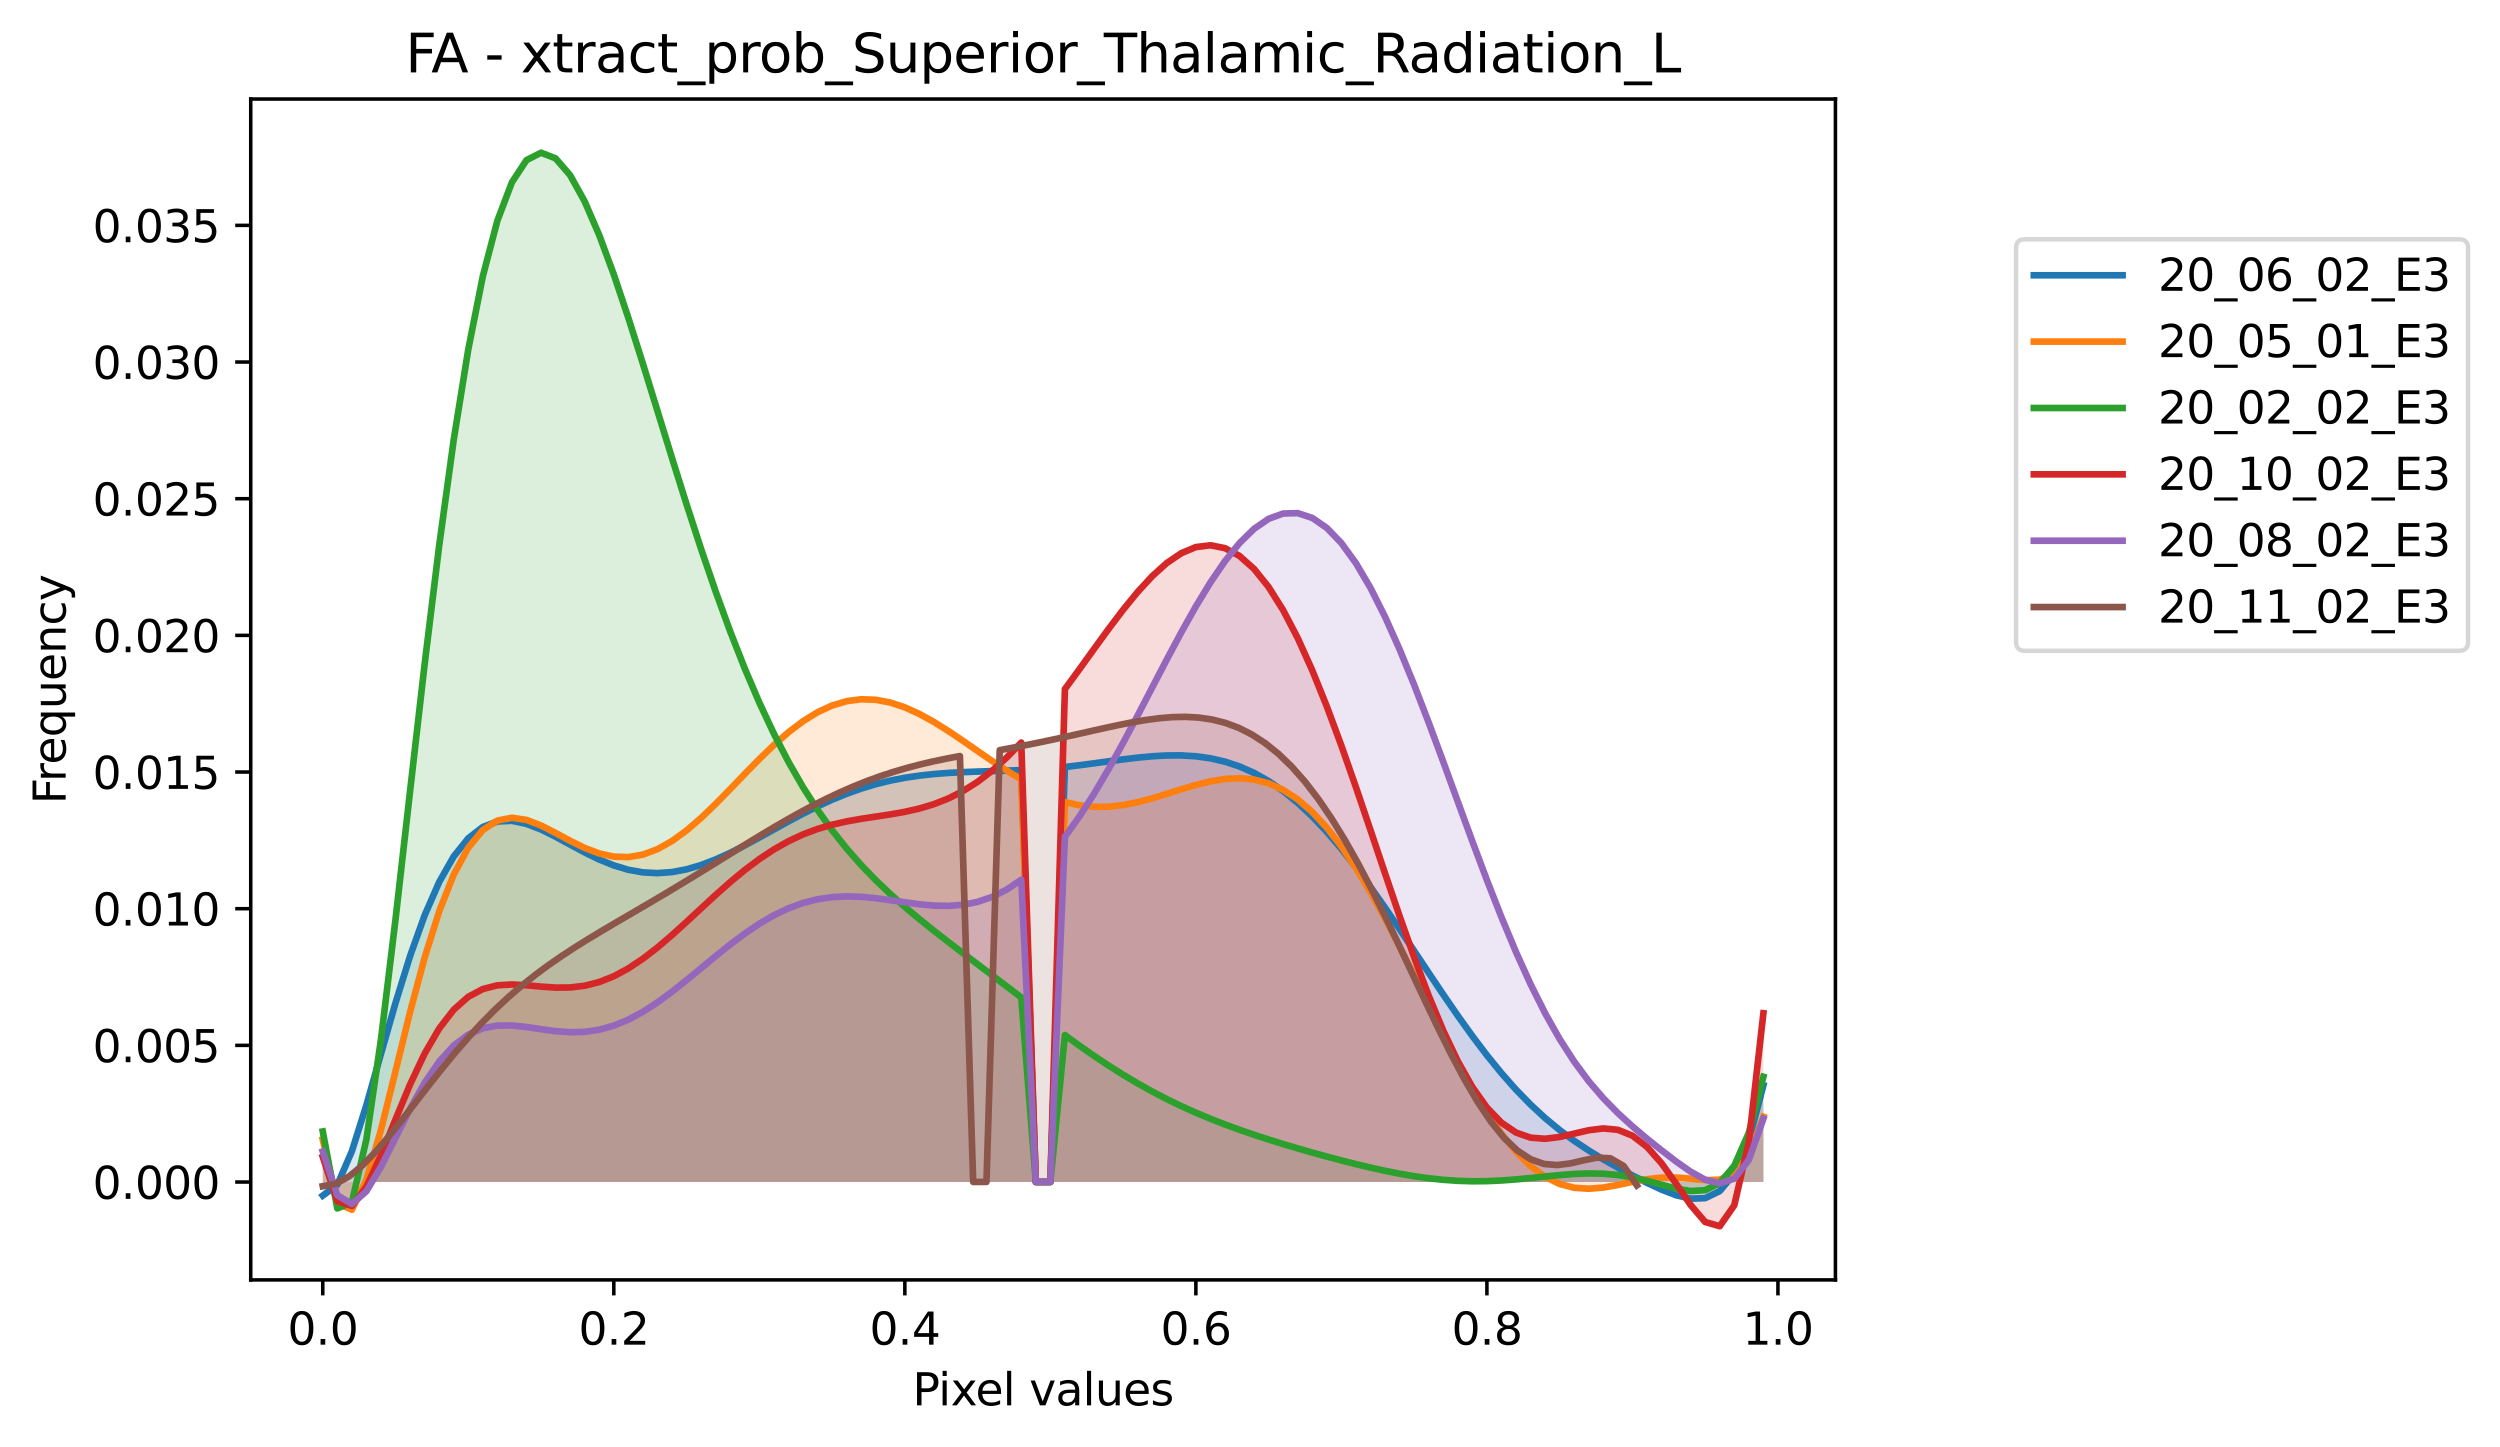 <?xml version="1.0" encoding="utf-8" standalone="no"?>
<!DOCTYPE svg PUBLIC "-//W3C//DTD SVG 1.1//EN"
  "http://www.w3.org/Graphics/SVG/1.1/DTD/svg11.dtd">
<svg xmlns:xlink="http://www.w3.org/1999/xlink" width="563.394pt" height="325.986pt" viewBox="0 0 563.394 325.986" xmlns="http://www.w3.org/2000/svg" version="1.1">
 <defs>
  <style type="text/css">*{stroke-linejoin: round; stroke-linecap: butt}</style>
 </defs>
 <g id="figure_1">
  <g id="patch_1">
   <path d="M 0 325.986 
L 563.394 325.986 
L 563.394 0 
L 0 0 
z
" style="fill: #ffffff"/>
  </g>
  <g id="axes_1">
   <g id="patch_2">
    <path d="M 56.506 288.43 
L 413.626 288.43 
L 413.626 22.318 
L 56.506 22.318 
z
" style="fill: #ffffff"/>
   </g>
   <g id="PolyCollection_1">
    <path d="M 72.739 269.438 
L 72.739 266.375 
L 76.018 266.375 
L 79.298 266.375 
L 82.577 266.375 
L 85.856 266.375 
L 89.136 266.375 
L 92.415 266.375 
L 95.694 266.375 
L 98.974 266.375 
L 102.253 266.375 
L 105.532 266.375 
L 108.812 266.375 
L 112.091 266.375 
L 115.37 266.375 
L 118.65 266.375 
L 121.929 266.375 
L 125.208 266.375 
L 128.488 266.375 
L 131.767 266.375 
L 135.046 266.375 
L 138.326 266.375 
L 141.605 266.375 
L 144.884 266.375 
L 148.164 266.375 
L 151.443 266.375 
L 154.722 266.375 
L 158.002 266.375 
L 161.281 266.375 
L 164.56 266.375 
L 167.84 266.375 
L 171.119 266.375 
L 174.398 266.375 
L 177.678 266.375 
L 180.957 266.375 
L 184.236 266.375 
L 187.516 266.375 
L 190.795 266.375 
L 194.075 266.375 
L 197.354 266.375 
L 200.633 266.375 
L 203.913 266.375 
L 207.192 266.375 
L 210.471 266.375 
L 213.751 266.375 
L 217.03 266.375 
L 220.309 266.375 
L 223.589 266.375 
L 226.868 266.375 
L 230.147 266.375 
L 233.427 266.375 
L 236.706 266.375 
L 239.985 266.375 
L 243.265 266.375 
L 246.544 266.375 
L 249.823 266.375 
L 253.103 266.375 
L 256.382 266.375 
L 259.661 266.375 
L 262.941 266.375 
L 266.22 266.375 
L 269.499 266.375 
L 272.779 266.375 
L 276.058 266.375 
L 279.337 266.375 
L 282.617 266.375 
L 285.896 266.375 
L 289.175 266.375 
L 292.455 266.375 
L 295.734 266.375 
L 299.013 266.375 
L 302.293 266.375 
L 305.572 266.375 
L 308.851 266.375 
L 312.131 266.375 
L 315.41 266.375 
L 318.689 266.375 
L 321.969 266.375 
L 325.248 266.375 
L 328.527 266.375 
L 331.807 266.375 
L 335.086 266.375 
L 338.365 266.375 
L 341.645 266.375 
L 344.924 266.375 
L 348.203 266.375 
L 351.483 266.375 
L 354.762 266.375 
L 358.041 266.375 
L 361.321 266.375 
L 364.6 266.375 
L 367.879 266.375 
L 371.159 266.375 
L 374.438 266.375 
L 377.717 266.375 
L 380.997 266.375 
L 384.276 266.375 
L 387.556 266.375 
L 390.835 266.375 
L 394.114 266.375 
L 397.394 266.375 
L 397.394 244.573 
L 397.394 244.573 
L 394.114 257.092 
L 390.835 264.511 
L 387.556 268.425 
L 384.276 270.013 
L 380.997 270.128 
L 377.717 269.358 
L 374.438 268.091 
L 371.159 266.562 
L 367.879 264.895 
L 364.6 263.136 
L 361.321 261.276 
L 358.041 259.281 
L 354.762 257.098 
L 351.483 254.674 
L 348.203 251.963 
L 344.924 248.931 
L 341.645 245.559 
L 338.365 241.847 
L 335.086 237.81 
L 331.807 233.48 
L 328.527 228.904 
L 325.248 224.139 
L 321.969 219.25 
L 318.689 214.308 
L 315.41 209.387 
L 312.131 204.559 
L 308.851 199.893 
L 305.572 195.453 
L 302.293 191.296 
L 299.013 187.468 
L 295.734 184.006 
L 292.455 180.937 
L 289.175 178.276 
L 285.896 176.026 
L 282.617 174.183 
L 279.337 172.729 
L 276.058 171.642 
L 272.779 170.889 
L 269.499 170.434 
L 266.22 170.235 
L 262.941 170.25 
L 259.661 170.432 
L 256.382 170.74 
L 253.103 171.131 
L 249.823 171.568 
L 246.544 172.018 
L 243.265 172.452 
L 239.985 172.851 
L 236.706 266.356 
L 233.427 266.356 
L 230.147 173.537 
L 226.868 173.667 
L 223.589 173.774 
L 220.309 173.879 
L 217.03 174.005 
L 213.751 174.181 
L 210.471 174.433 
L 207.192 174.79 
L 203.913 175.277 
L 200.633 175.916 
L 197.354 176.723 
L 194.075 177.71 
L 190.795 178.879 
L 187.516 180.223 
L 184.236 181.73 
L 180.957 183.373 
L 177.678 185.12 
L 174.398 186.929 
L 171.119 188.748 
L 167.84 190.521 
L 164.56 192.186 
L 161.281 193.68 
L 158.002 194.94 
L 154.722 195.906 
L 151.443 196.528 
L 148.164 196.766 
L 144.884 196.595 
L 141.605 196.011 
L 138.326 195.032 
L 135.046 193.706 
L 131.767 192.107 
L 128.488 190.346 
L 125.208 188.563 
L 121.929 186.934 
L 118.65 185.662 
L 115.37 184.978 
L 112.091 185.126 
L 108.812 186.359 
L 105.532 188.915 
L 102.253 193.002 
L 98.974 198.77 
L 95.694 206.275 
L 92.415 215.441 
L 89.136 226.006 
L 85.856 237.47 
L 82.577 249.015 
L 79.298 259.43 
L 76.018 267.008 
L 72.739 269.438 
z
" clip-path="url(#p455498b736)" style="fill: #1f77b4; fill-opacity: 0.167"/>
   </g>
   <g id="PolyCollection_2">
    <path d="M 72.739 256.809 
L 72.739 266.375 
L 76.018 266.375 
L 79.298 266.375 
L 82.577 266.375 
L 85.856 266.375 
L 89.136 266.375 
L 92.415 266.375 
L 95.694 266.375 
L 98.974 266.375 
L 102.253 266.375 
L 105.532 266.375 
L 108.812 266.375 
L 112.091 266.375 
L 115.37 266.375 
L 118.65 266.375 
L 121.929 266.375 
L 125.208 266.375 
L 128.488 266.375 
L 131.767 266.375 
L 135.046 266.375 
L 138.326 266.375 
L 141.605 266.375 
L 144.884 266.375 
L 148.164 266.375 
L 151.443 266.375 
L 154.722 266.375 
L 158.002 266.375 
L 161.281 266.375 
L 164.56 266.375 
L 167.84 266.375 
L 171.119 266.375 
L 174.398 266.375 
L 177.678 266.375 
L 180.957 266.375 
L 184.236 266.375 
L 187.516 266.375 
L 190.795 266.375 
L 194.075 266.375 
L 197.354 266.375 
L 200.633 266.375 
L 203.913 266.375 
L 207.192 266.375 
L 210.471 266.375 
L 213.751 266.375 
L 217.03 266.375 
L 220.309 266.375 
L 223.589 266.375 
L 226.868 266.375 
L 230.147 266.375 
L 233.427 266.375 
L 236.706 266.375 
L 239.985 266.375 
L 243.265 266.375 
L 246.544 266.375 
L 249.823 266.375 
L 253.103 266.375 
L 256.382 266.375 
L 259.661 266.375 
L 262.941 266.375 
L 266.22 266.375 
L 269.499 266.375 
L 272.779 266.375 
L 276.058 266.375 
L 279.337 266.375 
L 282.617 266.375 
L 285.896 266.375 
L 289.175 266.375 
L 292.455 266.375 
L 295.734 266.375 
L 299.013 266.375 
L 302.293 266.375 
L 305.572 266.375 
L 308.851 266.375 
L 312.131 266.375 
L 315.41 266.375 
L 318.689 266.375 
L 321.969 266.375 
L 325.248 266.375 
L 328.527 266.375 
L 331.807 266.375 
L 335.086 266.375 
L 338.365 266.375 
L 341.645 266.375 
L 344.924 266.375 
L 348.203 266.375 
L 351.483 266.375 
L 354.762 266.375 
L 358.041 266.375 
L 361.321 266.375 
L 364.6 266.375 
L 367.879 266.375 
L 371.159 266.375 
L 374.438 266.375 
L 377.717 266.375 
L 380.997 266.375 
L 384.276 266.375 
L 387.556 266.375 
L 390.835 266.375 
L 394.114 266.375 
L 397.394 266.375 
L 397.394 251.675 
L 397.394 251.675 
L 394.114 260.376 
L 390.835 264.442 
L 387.556 265.851 
L 384.276 265.956 
L 380.997 265.625 
L 377.717 265.359 
L 374.438 265.386 
L 371.159 265.745 
L 367.879 266.351 
L 364.6 267.042 
L 361.321 267.624 
L 358.041 267.896 
L 354.762 267.677 
L 351.483 266.818 
L 348.203 265.21 
L 344.924 262.788 
L 341.645 259.537 
L 338.365 255.482 
L 335.086 250.688 
L 331.807 245.252 
L 328.527 239.299 
L 325.248 232.97 
L 321.969 226.42 
L 318.689 219.805 
L 315.41 213.28 
L 312.131 206.99 
L 308.851 201.068 
L 305.572 195.627 
L 302.293 190.759 
L 299.013 186.532 
L 295.734 182.99 
L 292.455 180.151 
L 289.175 178.01 
L 285.896 176.537 
L 282.617 175.683 
L 279.337 175.379 
L 276.058 175.543 
L 272.779 176.081 
L 269.499 176.891 
L 266.22 177.868 
L 262.941 178.907 
L 259.661 179.907 
L 256.382 180.774 
L 253.103 181.427 
L 249.823 181.795 
L 246.544 181.825 
L 243.265 181.482 
L 239.985 180.747 
L 236.706 266.354 
L 233.427 266.354 
L 230.147 175.643 
L 226.868 173.662 
L 223.589 171.505 
L 220.309 169.246 
L 217.03 166.968 
L 213.751 164.757 
L 210.471 162.703 
L 207.192 160.892 
L 203.913 159.408 
L 200.633 158.323 
L 197.354 157.701 
L 194.075 157.587 
L 190.795 158.014 
L 187.516 158.991 
L 184.236 160.509 
L 180.957 162.538 
L 177.678 165.025 
L 174.398 167.896 
L 171.119 171.061 
L 167.84 174.41 
L 164.56 177.823 
L 161.281 181.171 
L 158.002 184.322 
L 154.722 187.147 
L 151.443 189.53 
L 148.164 191.369 
L 144.884 192.59 
L 141.605 193.151 
L 138.326 193.048 
L 135.046 192.328 
L 131.767 191.087 
L 128.488 189.475 
L 125.208 187.703 
L 121.929 186.032 
L 118.65 184.774 
L 115.37 184.279 
L 112.091 184.917 
L 108.812 187.056 
L 105.532 191.03 
L 102.253 197.094 
L 98.974 205.376 
L 95.694 215.81 
L 92.415 228.053 
L 89.136 241.388 
L 85.856 254.61 
L 82.577 265.891 
L 79.298 272.611 
L 76.018 271.178 
L 72.739 256.809 
z
" clip-path="url(#p455498b736)" style="fill: #ff7f0e; fill-opacity: 0.167"/>
   </g>
   <g id="PolyCollection_3">
    <path d="M 72.739 254.982 
L 72.739 266.375 
L 76.018 266.375 
L 79.298 266.375 
L 82.577 266.375 
L 85.856 266.375 
L 89.136 266.375 
L 92.415 266.375 
L 95.694 266.375 
L 98.974 266.375 
L 102.253 266.375 
L 105.532 266.375 
L 108.812 266.375 
L 112.091 266.375 
L 115.37 266.375 
L 118.65 266.375 
L 121.929 266.375 
L 125.208 266.375 
L 128.488 266.375 
L 131.767 266.375 
L 135.046 266.375 
L 138.326 266.375 
L 141.605 266.375 
L 144.884 266.375 
L 148.164 266.375 
L 151.443 266.375 
L 154.722 266.375 
L 158.002 266.375 
L 161.281 266.375 
L 164.56 266.375 
L 167.84 266.375 
L 171.119 266.375 
L 174.398 266.375 
L 177.678 266.375 
L 180.957 266.375 
L 184.236 266.375 
L 187.516 266.375 
L 190.795 266.375 
L 194.075 266.375 
L 197.354 266.375 
L 200.633 266.375 
L 203.913 266.375 
L 207.192 266.375 
L 210.471 266.375 
L 213.751 266.375 
L 217.03 266.375 
L 220.309 266.375 
L 223.589 266.375 
L 226.868 266.375 
L 230.147 266.375 
L 233.427 266.375 
L 236.706 266.375 
L 239.985 266.375 
L 243.265 266.375 
L 246.544 266.375 
L 249.823 266.375 
L 253.103 266.375 
L 256.382 266.375 
L 259.661 266.375 
L 262.941 266.375 
L 266.22 266.375 
L 269.499 266.375 
L 272.779 266.375 
L 276.058 266.375 
L 279.337 266.375 
L 282.617 266.375 
L 285.896 266.375 
L 289.175 266.375 
L 292.455 266.375 
L 295.734 266.375 
L 299.013 266.375 
L 302.293 266.375 
L 305.572 266.375 
L 308.851 266.375 
L 312.131 266.375 
L 315.41 266.375 
L 318.689 266.375 
L 321.969 266.375 
L 325.248 266.375 
L 328.527 266.375 
L 331.807 266.375 
L 335.086 266.375 
L 338.365 266.375 
L 341.645 266.375 
L 344.924 266.375 
L 348.203 266.375 
L 351.483 266.375 
L 354.762 266.375 
L 358.041 266.375 
L 361.321 266.375 
L 364.6 266.375 
L 367.879 266.375 
L 371.159 266.375 
L 374.438 266.375 
L 377.717 266.375 
L 380.997 266.375 
L 384.276 266.375 
L 387.555 266.375 
L 390.835 266.375 
L 394.114 266.375 
L 397.394 266.375 
L 397.394 242.665 
L 397.394 242.665 
L 394.114 255.265 
L 390.835 262.704 
L 387.555 266.611 
L 384.276 268.213 
L 380.997 268.415 
L 377.717 267.859 
L 374.438 266.99 
L 371.159 266.091 
L 367.879 265.332 
L 364.6 264.796 
L 361.321 264.504 
L 358.041 264.44 
L 354.762 264.56 
L 351.483 264.811 
L 348.203 265.136 
L 344.924 265.478 
L 341.645 265.79 
L 338.365 266.033 
L 335.086 266.178 
L 331.807 266.206 
L 328.527 266.107 
L 325.248 265.88 
L 321.969 265.529 
L 318.689 265.065 
L 315.41 264.501 
L 312.131 263.85 
L 308.851 263.127 
L 305.572 262.345 
L 302.293 261.515 
L 299.013 260.645 
L 295.734 259.739 
L 292.455 258.798 
L 289.175 257.821 
L 285.896 256.802 
L 282.617 255.734 
L 279.337 254.606 
L 276.058 253.408 
L 272.779 252.127 
L 269.499 250.753 
L 266.22 249.276 
L 262.941 247.687 
L 259.661 245.979 
L 256.382 244.149 
L 253.103 242.198 
L 249.823 240.127 
L 246.544 237.942 
L 243.265 235.652 
L 239.985 233.268 
L 236.706 266.367 
L 233.427 266.367 
L 230.147 224.775 
L 226.868 222.278 
L 223.589 219.789 
L 220.309 217.305 
L 217.03 214.816 
L 213.751 212.307 
L 210.471 209.754 
L 207.192 207.124 
L 203.913 204.379 
L 200.633 201.472 
L 197.354 198.351 
L 194.075 194.956 
L 190.795 191.225 
L 187.516 187.094 
L 184.236 182.498 
L 180.957 177.375 
L 177.678 171.669 
L 174.398 165.335 
L 171.119 158.337 
L 167.84 150.661 
L 164.56 142.31 
L 161.281 133.314 
L 158.002 123.733 
L 154.722 113.66 
L 151.443 103.223 
L 148.164 92.593 
L 144.884 81.98 
L 141.605 71.639 
L 138.326 61.865 
L 135.046 52.997 
L 131.767 45.408 
L 128.488 39.498 
L 125.208 35.691 
L 121.929 34.414 
L 118.65 36.083 
L 115.37 41.08 
L 112.091 49.726 
L 108.812 62.245 
L 105.532 78.727 
L 102.253 99.073 
L 98.974 122.943 
L 95.694 149.687 
L 92.415 178.263 
L 89.136 207.15 
L 85.856 234.243 
L 82.577 256.733 
L 79.298 270.973 
L 76.018 272.324 
L 72.739 254.982 
z
" clip-path="url(#p455498b736)" style="fill: #2ca02c; fill-opacity: 0.167"/>
   </g>
   <g id="PolyCollection_4">
    <path d="M 72.739 260.721 
L 72.739 266.375 
L 76.018 266.375 
L 79.298 266.375 
L 82.577 266.375 
L 85.856 266.375 
L 89.136 266.375 
L 92.415 266.375 
L 95.694 266.375 
L 98.974 266.375 
L 102.253 266.375 
L 105.532 266.375 
L 108.812 266.375 
L 112.091 266.375 
L 115.37 266.375 
L 118.65 266.375 
L 121.929 266.375 
L 125.208 266.375 
L 128.488 266.375 
L 131.767 266.375 
L 135.046 266.375 
L 138.326 266.375 
L 141.605 266.375 
L 144.884 266.375 
L 148.164 266.375 
L 151.443 266.375 
L 154.722 266.375 
L 158.002 266.375 
L 161.281 266.375 
L 164.56 266.375 
L 167.84 266.375 
L 171.119 266.375 
L 174.398 266.375 
L 177.678 266.375 
L 180.957 266.375 
L 184.236 266.375 
L 187.516 266.375 
L 190.795 266.375 
L 194.075 266.375 
L 197.354 266.375 
L 200.633 266.375 
L 203.913 266.375 
L 207.192 266.375 
L 210.471 266.375 
L 213.751 266.375 
L 217.03 266.375 
L 220.309 266.375 
L 223.589 266.375 
L 226.868 266.375 
L 230.147 266.375 
L 233.427 266.375 
L 236.706 266.375 
L 239.985 266.375 
L 243.265 266.375 
L 246.544 266.375 
L 249.823 266.375 
L 253.103 266.375 
L 256.382 266.375 
L 259.661 266.375 
L 262.941 266.375 
L 266.22 266.375 
L 269.499 266.375 
L 272.779 266.375 
L 276.058 266.375 
L 279.337 266.375 
L 282.617 266.375 
L 285.896 266.375 
L 289.175 266.375 
L 292.455 266.375 
L 295.734 266.375 
L 299.013 266.375 
L 302.293 266.375 
L 305.572 266.375 
L 308.851 266.375 
L 312.131 266.375 
L 315.41 266.375 
L 318.689 266.375 
L 321.969 266.375 
L 325.248 266.375 
L 328.527 266.375 
L 331.807 266.375 
L 335.086 266.375 
L 338.365 266.375 
L 341.645 266.375 
L 344.924 266.375 
L 348.203 266.375 
L 351.483 266.375 
L 354.762 266.375 
L 358.041 266.375 
L 361.321 266.375 
L 364.6 266.375 
L 367.879 266.375 
L 371.159 266.375 
L 374.438 266.375 
L 377.717 266.375 
L 380.997 266.375 
L 384.276 266.375 
L 387.556 266.375 
L 390.835 266.375 
L 394.114 266.375 
L 397.394 266.375 
L 397.394 228.336 
L 397.394 228.336 
L 394.114 257.367 
L 390.835 271.619 
L 387.556 276.334 
L 384.276 275.39 
L 380.997 271.562 
L 377.717 266.745 
L 374.438 262.147 
L 371.159 258.447 
L 367.879 255.933 
L 364.6 254.611 
L 361.321 254.301 
L 358.041 254.704 
L 354.762 255.468 
L 351.483 256.225 
L 348.203 256.629 
L 344.924 256.377 
L 341.645 255.228 
L 338.365 253.003 
L 335.086 249.599 
L 331.807 244.978 
L 328.527 239.171 
L 325.248 232.262 
L 321.969 224.386 
L 318.689 215.719 
L 315.41 206.462 
L 312.131 196.838 
L 308.851 187.076 
L 305.572 177.408 
L 302.293 168.053 
L 299.013 159.217 
L 295.734 151.083 
L 292.455 143.807 
L 289.175 137.513 
L 285.896 132.297 
L 282.617 128.215 
L 279.337 125.295 
L 276.058 123.53 
L 272.779 122.882 
L 269.499 123.287 
L 266.22 124.657 
L 262.941 126.883 
L 259.661 129.842 
L 256.382 133.4 
L 253.103 137.415 
L 249.823 141.746 
L 246.544 146.254 
L 243.265 150.808 
L 239.985 155.286 
L 236.706 266.351 
L 233.427 266.351 
L 230.147 167.346 
L 226.868 170.728 
L 223.589 173.68 
L 220.309 176.19 
L 217.03 178.263 
L 213.751 179.925 
L 210.471 181.22 
L 207.192 182.205 
L 203.913 182.949 
L 200.633 183.529 
L 197.354 184.028 
L 194.075 184.529 
L 190.795 185.112 
L 187.516 185.851 
L 184.236 186.81 
L 180.957 188.039 
L 177.678 189.572 
L 174.398 191.425 
L 171.119 193.596 
L 167.84 196.06 
L 164.56 198.776 
L 161.281 201.682 
L 158.002 204.701 
L 154.722 207.745 
L 151.443 210.718 
L 148.164 213.519 
L 144.884 216.053 
L 141.605 218.236 
L 138.326 220.002 
L 135.046 221.307 
L 131.767 222.142 
L 128.488 222.537 
L 125.208 222.563 
L 121.929 222.341 
L 118.65 222.035 
L 115.37 221.856 
L 112.091 222.049 
L 108.812 222.884 
L 105.532 224.632 
L 102.253 227.538 
L 98.974 231.783 
L 95.694 237.434 
L 92.415 244.381 
L 89.136 252.256 
L 85.856 260.338 
L 82.577 267.436 
L 79.298 271.748 
L 76.018 270.694 
L 72.739 260.721 
z
" clip-path="url(#p455498b736)" style="fill: #d62728; fill-opacity: 0.167"/>
   </g>
   <g id="PolyCollection_5">
    <path d="M 72.739 259.482 
L 72.739 266.375 
L 76.018 266.375 
L 79.298 266.375 
L 82.577 266.375 
L 85.856 266.375 
L 89.136 266.375 
L 92.415 266.375 
L 95.694 266.375 
L 98.974 266.375 
L 102.253 266.375 
L 105.532 266.375 
L 108.812 266.375 
L 112.091 266.375 
L 115.37 266.375 
L 118.65 266.375 
L 121.929 266.375 
L 125.208 266.375 
L 128.488 266.375 
L 131.767 266.375 
L 135.046 266.375 
L 138.326 266.375 
L 141.605 266.375 
L 144.884 266.375 
L 148.164 266.375 
L 151.443 266.375 
L 154.722 266.375 
L 158.002 266.375 
L 161.281 266.375 
L 164.56 266.375 
L 167.84 266.375 
L 171.119 266.375 
L 174.398 266.375 
L 177.678 266.375 
L 180.957 266.375 
L 184.236 266.375 
L 187.516 266.375 
L 190.795 266.375 
L 194.075 266.375 
L 197.354 266.375 
L 200.633 266.375 
L 203.913 266.375 
L 207.192 266.375 
L 210.471 266.375 
L 213.751 266.375 
L 217.03 266.375 
L 220.309 266.375 
L 223.589 266.375 
L 226.868 266.375 
L 230.147 266.375 
L 233.427 266.375 
L 236.706 266.375 
L 239.985 266.375 
L 243.265 266.375 
L 246.544 266.375 
L 249.823 266.375 
L 253.103 266.375 
L 256.382 266.375 
L 259.661 266.375 
L 262.941 266.375 
L 266.22 266.375 
L 269.499 266.375 
L 272.779 266.375 
L 276.058 266.375 
L 279.337 266.375 
L 282.617 266.375 
L 285.896 266.375 
L 289.175 266.375 
L 292.455 266.375 
L 295.734 266.375 
L 299.013 266.375 
L 302.293 266.375 
L 305.572 266.375 
L 308.851 266.375 
L 312.131 266.375 
L 315.41 266.375 
L 318.689 266.375 
L 321.969 266.375 
L 325.248 266.375 
L 328.527 266.375 
L 331.807 266.375 
L 335.086 266.375 
L 338.365 266.375 
L 341.645 266.375 
L 344.924 266.375 
L 348.203 266.375 
L 351.483 266.375 
L 354.762 266.375 
L 358.041 266.375 
L 361.321 266.375 
L 364.6 266.375 
L 367.879 266.375 
L 371.159 266.375 
L 374.438 266.375 
L 377.717 266.375 
L 380.997 266.375 
L 384.276 266.375 
L 387.556 266.375 
L 390.835 266.375 
L 394.114 266.375 
L 397.394 266.375 
L 397.394 252.102 
L 397.394 252.102 
L 394.114 261.386 
L 390.835 265.613 
L 387.556 266.668 
L 384.276 265.857 
L 380.997 264.042 
L 377.717 261.743 
L 374.438 259.232 
L 371.159 256.605 
L 367.879 253.839 
L 364.6 250.844 
L 361.321 247.498 
L 358.041 243.671 
L 354.762 239.252 
L 351.483 234.156 
L 348.203 228.338 
L 344.924 221.792 
L 341.645 214.554 
L 338.365 206.698 
L 335.086 198.334 
L 331.807 189.599 
L 328.527 180.654 
L 325.248 171.674 
L 321.969 162.839 
L 318.689 154.334 
L 315.41 146.335 
L 312.131 139.005 
L 308.851 132.491 
L 305.572 126.92 
L 302.293 122.39 
L 299.013 118.976 
L 295.734 116.721 
L 292.455 115.639 
L 289.175 115.719 
L 285.896 116.917 
L 282.617 119.169 
L 279.337 122.384 
L 276.058 126.454 
L 272.779 131.255 
L 269.499 136.649 
L 266.22 142.492 
L 262.941 148.635 
L 259.661 154.93 
L 256.382 161.234 
L 253.103 167.409 
L 249.823 173.333 
L 246.544 178.895 
L 243.265 184.002 
L 239.985 188.579 
L 236.706 266.353 
L 233.427 266.354 
L 230.147 198.256 
L 226.868 200.475 
L 223.589 202.124 
L 220.309 203.246 
L 217.03 203.897 
L 213.751 204.148 
L 210.471 204.08 
L 207.192 203.781 
L 203.913 203.342 
L 200.633 202.858 
L 197.354 202.419 
L 194.075 202.109 
L 190.795 202.004 
L 187.516 202.169 
L 184.236 202.652 
L 180.957 203.488 
L 177.678 204.692 
L 174.398 206.26 
L 171.119 208.171 
L 167.84 210.382 
L 164.56 212.837 
L 161.281 215.463 
L 158.002 218.174 
L 154.722 220.88 
L 151.443 223.483 
L 148.164 225.89 
L 144.884 228.014 
L 141.605 229.78 
L 138.326 231.136 
L 135.046 232.053 
L 131.767 232.533 
L 128.488 232.615 
L 125.208 232.376 
L 121.929 231.933 
L 118.65 231.443 
L 115.37 231.097 
L 112.091 231.115 
L 108.812 231.727 
L 105.532 233.164 
L 102.253 235.62 
L 98.974 239.232 
L 95.694 244.024 
L 92.415 249.865 
L 89.136 256.395 
L 85.856 262.948 
L 82.577 268.456 
L 79.298 271.337 
L 76.018 269.358 
L 72.739 259.482 
z
" clip-path="url(#p455498b736)" style="fill: #9467bd; fill-opacity: 0.167"/>
   </g>
   <g id="PolyCollection_6">
    <path d="M 72.739 267.318 
L 72.739 266.375 
L 75.73 266.375 
L 78.722 266.375 
L 81.713 266.375 
L 84.704 266.375 
L 87.696 266.375 
L 90.687 266.375 
L 93.678 266.375 
L 96.67 266.375 
L 99.661 266.375 
L 102.652 266.375 
L 105.644 266.375 
L 108.635 266.375 
L 111.626 266.375 
L 114.618 266.375 
L 117.609 266.375 
L 120.6 266.375 
L 123.592 266.375 
L 126.583 266.375 
L 129.574 266.375 
L 132.566 266.375 
L 135.557 266.375 
L 138.548 266.375 
L 141.54 266.375 
L 144.531 266.375 
L 147.522 266.375 
L 150.514 266.375 
L 153.505 266.375 
L 156.496 266.375 
L 159.487 266.375 
L 162.479 266.375 
L 165.47 266.375 
L 168.461 266.375 
L 171.453 266.375 
L 174.444 266.375 
L 177.435 266.375 
L 180.427 266.375 
L 183.418 266.375 
L 186.409 266.375 
L 189.401 266.375 
L 192.392 266.375 
L 195.383 266.375 
L 198.375 266.375 
L 201.366 266.375 
L 204.357 266.375 
L 207.349 266.375 
L 210.34 266.375 
L 213.331 266.375 
L 216.323 266.375 
L 219.314 266.375 
L 222.305 266.375 
L 225.297 266.375 
L 228.288 266.375 
L 231.279 266.375 
L 234.271 266.375 
L 237.262 266.375 
L 240.253 266.375 
L 243.245 266.375 
L 246.236 266.375 
L 249.227 266.375 
L 252.219 266.375 
L 255.21 266.375 
L 258.201 266.375 
L 261.193 266.375 
L 264.184 266.375 
L 267.175 266.375 
L 270.167 266.375 
L 273.158 266.375 
L 276.149 266.375 
L 279.141 266.375 
L 282.132 266.375 
L 285.123 266.375 
L 288.115 266.375 
L 291.106 266.375 
L 294.097 266.375 
L 297.089 266.375 
L 300.08 266.375 
L 303.071 266.375 
L 306.063 266.375 
L 309.054 266.375 
L 312.045 266.375 
L 315.037 266.375 
L 318.028 266.375 
L 321.019 266.375 
L 324.011 266.375 
L 327.002 266.375 
L 329.993 266.375 
L 332.985 266.375 
L 335.976 266.375 
L 338.967 266.375 
L 341.958 266.375 
L 344.95 266.375 
L 347.941 266.375 
L 350.932 266.375 
L 353.924 266.375 
L 356.915 266.375 
L 359.906 266.375 
L 362.898 266.375 
L 365.889 266.375 
L 368.88 266.375 
L 368.88 267.138 
L 368.88 267.138 
L 365.889 262.747 
L 362.898 261.026 
L 359.906 260.881 
L 356.915 261.473 
L 353.924 262.179 
L 350.932 262.555 
L 347.941 262.304 
L 344.95 261.247 
L 341.958 259.301 
L 338.967 256.456 
L 335.976 252.758 
L 332.985 248.294 
L 329.993 243.177 
L 327.002 237.538 
L 324.011 231.516 
L 321.019 225.25 
L 318.028 218.876 
L 315.037 212.518 
L 312.045 206.292 
L 309.054 200.296 
L 306.063 194.615 
L 303.071 189.318 
L 300.08 184.455 
L 297.089 180.065 
L 294.097 176.169 
L 291.106 172.776 
L 288.115 169.883 
L 285.123 167.476 
L 282.132 165.531 
L 279.141 164.02 
L 276.149 162.907 
L 273.158 162.152 
L 270.167 161.713 
L 267.175 161.546 
L 264.184 161.61 
L 261.193 161.861 
L 258.201 162.261 
L 255.21 162.773 
L 252.219 163.365 
L 249.227 164.007 
L 246.236 164.676 
L 243.245 165.352 
L 240.253 166.021 
L 237.262 166.673 
L 234.271 167.302 
L 231.279 167.906 
L 228.288 168.488 
L 225.297 169.054 
L 222.305 266.356 
L 219.314 266.356 
L 216.323 170.384 
L 213.331 170.951 
L 210.34 171.577 
L 207.349 172.276 
L 204.357 173.06 
L 201.366 173.938 
L 198.375 174.919 
L 195.383 176.007 
L 192.392 177.203 
L 189.401 178.507 
L 186.409 179.914 
L 183.418 181.419 
L 180.427 183.011 
L 177.435 184.68 
L 174.444 186.414 
L 171.453 188.198 
L 168.461 190.019 
L 165.47 191.863 
L 162.479 193.716 
L 159.487 195.567 
L 156.496 197.406 
L 153.505 199.226 
L 150.514 201.023 
L 147.522 202.798 
L 144.531 204.554 
L 141.54 206.3 
L 138.548 208.047 
L 135.557 209.813 
L 132.566 211.617 
L 129.574 213.483 
L 126.583 215.437 
L 123.592 217.506 
L 120.6 219.717 
L 117.609 222.098 
L 114.618 224.67 
L 111.626 227.453 
L 108.635 230.458 
L 105.644 233.686 
L 102.652 237.127 
L 99.661 240.756 
L 96.67 244.532 
L 93.678 248.392 
L 90.687 252.251 
L 87.696 256.001 
L 84.704 259.505 
L 81.713 262.599 
L 78.722 265.087 
L 75.73 266.745 
L 72.739 267.318 
z
" clip-path="url(#p455498b736)" style="fill: #8c564b; fill-opacity: 0.167"/>
   </g>
   <g id="matplotlib.axis_1">
    <g id="xtick_1">
     <g id="line2d_1">
      <defs>
       <path id="mb7537f9aad" d="M 0 0 
L 0 3.5 
" style="stroke: #000000; stroke-width: 0.8"/>
      </defs>
      <g>
       <use xlink:href="#mb7537f9aad" x="72.739" y="288.43" style="stroke: #000000; stroke-width: 0.8"/>
      </g>
     </g>
     <g id="text_1">
      <!-- 0.0 -->
      <g transform="translate(64.787 303.029) scale(0.1 -0.1)">
       <defs>
        <path id="DejaVuSans-30" d="M 2034 4250 
Q 1547 4250 1301 3770 
Q 1056 3291 1056 2328 
Q 1056 1369 1301 889 
Q 1547 409 2034 409 
Q 2525 409 2770 889 
Q 3016 1369 3016 2328 
Q 3016 3291 2770 3770 
Q 2525 4250 2034 4250 
z
M 2034 4750 
Q 2819 4750 3233 4129 
Q 3647 3509 3647 2328 
Q 3647 1150 3233 529 
Q 2819 -91 2034 -91 
Q 1250 -91 836 529 
Q 422 1150 422 2328 
Q 422 3509 836 4129 
Q 1250 4750 2034 4750 
z
" transform="scale(0.016)"/>
        <path id="DejaVuSans-2e" d="M 684 794 
L 1344 794 
L 1344 0 
L 684 0 
L 684 794 
z
" transform="scale(0.016)"/>
       </defs>
       <use xlink:href="#DejaVuSans-30"/>
       <use xlink:href="#DejaVuSans-2e" x="63.623"/>
       <use xlink:href="#DejaVuSans-30" x="95.41"/>
      </g>
     </g>
    </g>
    <g id="xtick_2">
     <g id="line2d_2">
      <g>
       <use xlink:href="#mb7537f9aad" x="138.326" y="288.43" style="stroke: #000000; stroke-width: 0.8"/>
      </g>
     </g>
     <g id="text_2">
      <!-- 0.2 -->
      <g transform="translate(130.374 303.029) scale(0.1 -0.1)">
       <defs>
        <path id="DejaVuSans-32" d="M 1228 531 
L 3431 531 
L 3431 0 
L 469 0 
L 469 531 
Q 828 903 1448 1529 
Q 2069 2156 2228 2338 
Q 2531 2678 2651 2914 
Q 2772 3150 2772 3378 
Q 2772 3750 2511 3984 
Q 2250 4219 1831 4219 
Q 1534 4219 1204 4116 
Q 875 4013 500 3803 
L 500 4441 
Q 881 4594 1212 4672 
Q 1544 4750 1819 4750 
Q 2544 4750 2975 4387 
Q 3406 4025 3406 3419 
Q 3406 3131 3298 2873 
Q 3191 2616 2906 2266 
Q 2828 2175 2409 1742 
Q 1991 1309 1228 531 
z
" transform="scale(0.016)"/>
       </defs>
       <use xlink:href="#DejaVuSans-30"/>
       <use xlink:href="#DejaVuSans-2e" x="63.623"/>
       <use xlink:href="#DejaVuSans-32" x="95.41"/>
      </g>
     </g>
    </g>
    <g id="xtick_3">
     <g id="line2d_3">
      <g>
       <use xlink:href="#mb7537f9aad" x="203.913" y="288.43" style="stroke: #000000; stroke-width: 0.8"/>
      </g>
     </g>
     <g id="text_3">
      <!-- 0.4 -->
      <g transform="translate(195.961 303.029) scale(0.1 -0.1)">
       <defs>
        <path id="DejaVuSans-34" d="M 2419 4116 
L 825 1625 
L 2419 1625 
L 2419 4116 
z
M 2253 4666 
L 3047 4666 
L 3047 1625 
L 3713 1625 
L 3713 1100 
L 3047 1100 
L 3047 0 
L 2419 0 
L 2419 1100 
L 313 1100 
L 313 1709 
L 2253 4666 
z
" transform="scale(0.016)"/>
       </defs>
       <use xlink:href="#DejaVuSans-30"/>
       <use xlink:href="#DejaVuSans-2e" x="63.623"/>
       <use xlink:href="#DejaVuSans-34" x="95.41"/>
      </g>
     </g>
    </g>
    <g id="xtick_4">
     <g id="line2d_4">
      <g>
       <use xlink:href="#mb7537f9aad" x="269.499" y="288.43" style="stroke: #000000; stroke-width: 0.8"/>
      </g>
     </g>
     <g id="text_4">
      <!-- 0.6 -->
      <g transform="translate(261.548 303.029) scale(0.1 -0.1)">
       <defs>
        <path id="DejaVuSans-36" d="M 2113 2584 
Q 1688 2584 1439 2293 
Q 1191 2003 1191 1497 
Q 1191 994 1439 701 
Q 1688 409 2113 409 
Q 2538 409 2786 701 
Q 3034 994 3034 1497 
Q 3034 2003 2786 2293 
Q 2538 2584 2113 2584 
z
M 3366 4563 
L 3366 3988 
Q 3128 4100 2886 4159 
Q 2644 4219 2406 4219 
Q 1781 4219 1451 3797 
Q 1122 3375 1075 2522 
Q 1259 2794 1537 2939 
Q 1816 3084 2150 3084 
Q 2853 3084 3261 2657 
Q 3669 2231 3669 1497 
Q 3669 778 3244 343 
Q 2819 -91 2113 -91 
Q 1303 -91 875 529 
Q 447 1150 447 2328 
Q 447 3434 972 4092 
Q 1497 4750 2381 4750 
Q 2619 4750 2861 4703 
Q 3103 4656 3366 4563 
z
" transform="scale(0.016)"/>
       </defs>
       <use xlink:href="#DejaVuSans-30"/>
       <use xlink:href="#DejaVuSans-2e" x="63.623"/>
       <use xlink:href="#DejaVuSans-36" x="95.41"/>
      </g>
     </g>
    </g>
    <g id="xtick_5">
     <g id="line2d_5">
      <g>
       <use xlink:href="#mb7537f9aad" x="335.086" y="288.43" style="stroke: #000000; stroke-width: 0.8"/>
      </g>
     </g>
     <g id="text_5">
      <!-- 0.8 -->
      <g transform="translate(327.135 303.029) scale(0.1 -0.1)">
       <defs>
        <path id="DejaVuSans-38" d="M 2034 2216 
Q 1584 2216 1326 1975 
Q 1069 1734 1069 1313 
Q 1069 891 1326 650 
Q 1584 409 2034 409 
Q 2484 409 2743 651 
Q 3003 894 3003 1313 
Q 3003 1734 2745 1975 
Q 2488 2216 2034 2216 
z
M 1403 2484 
Q 997 2584 770 2862 
Q 544 3141 544 3541 
Q 544 4100 942 4425 
Q 1341 4750 2034 4750 
Q 2731 4750 3128 4425 
Q 3525 4100 3525 3541 
Q 3525 3141 3298 2862 
Q 3072 2584 2669 2484 
Q 3125 2378 3379 2068 
Q 3634 1759 3634 1313 
Q 3634 634 3220 271 
Q 2806 -91 2034 -91 
Q 1263 -91 848 271 
Q 434 634 434 1313 
Q 434 1759 690 2068 
Q 947 2378 1403 2484 
z
M 1172 3481 
Q 1172 3119 1398 2916 
Q 1625 2713 2034 2713 
Q 2441 2713 2670 2916 
Q 2900 3119 2900 3481 
Q 2900 3844 2670 4047 
Q 2441 4250 2034 4250 
Q 1625 4250 1398 4047 
Q 1172 3844 1172 3481 
z
" transform="scale(0.016)"/>
       </defs>
       <use xlink:href="#DejaVuSans-30"/>
       <use xlink:href="#DejaVuSans-2e" x="63.623"/>
       <use xlink:href="#DejaVuSans-38" x="95.41"/>
      </g>
     </g>
    </g>
    <g id="xtick_6">
     <g id="line2d_6">
      <g>
       <use xlink:href="#mb7537f9aad" x="400.673" y="288.43" style="stroke: #000000; stroke-width: 0.8"/>
      </g>
     </g>
     <g id="text_6">
      <!-- 1.0 -->
      <g transform="translate(392.721 303.029) scale(0.1 -0.1)">
       <defs>
        <path id="DejaVuSans-31" d="M 794 531 
L 1825 531 
L 1825 4091 
L 703 3866 
L 703 4441 
L 1819 4666 
L 2450 4666 
L 2450 531 
L 3481 531 
L 3481 0 
L 794 0 
L 794 531 
z
" transform="scale(0.016)"/>
       </defs>
       <use xlink:href="#DejaVuSans-31"/>
       <use xlink:href="#DejaVuSans-2e" x="63.623"/>
       <use xlink:href="#DejaVuSans-30" x="95.41"/>
      </g>
     </g>
    </g>
    <g id="text_7">
     <!-- Pixel values -->
     <g transform="translate(205.655 316.707) scale(0.1 -0.1)">
      <defs>
       <path id="DejaVuSans-50" d="M 1259 4147 
L 1259 2394 
L 2053 2394 
Q 2494 2394 2734 2622 
Q 2975 2850 2975 3272 
Q 2975 3691 2734 3919 
Q 2494 4147 2053 4147 
L 1259 4147 
z
M 628 4666 
L 2053 4666 
Q 2838 4666 3239 4311 
Q 3641 3956 3641 3272 
Q 3641 2581 3239 2228 
Q 2838 1875 2053 1875 
L 1259 1875 
L 1259 0 
L 628 0 
L 628 4666 
z
" transform="scale(0.016)"/>
       <path id="DejaVuSans-69" d="M 603 3500 
L 1178 3500 
L 1178 0 
L 603 0 
L 603 3500 
z
M 603 4863 
L 1178 4863 
L 1178 4134 
L 603 4134 
L 603 4863 
z
" transform="scale(0.016)"/>
       <path id="DejaVuSans-78" d="M 3513 3500 
L 2247 1797 
L 3578 0 
L 2900 0 
L 1881 1375 
L 863 0 
L 184 0 
L 1544 1831 
L 300 3500 
L 978 3500 
L 1906 2253 
L 2834 3500 
L 3513 3500 
z
" transform="scale(0.016)"/>
       <path id="DejaVuSans-65" d="M 3597 1894 
L 3597 1613 
L 953 1613 
Q 991 1019 1311 708 
Q 1631 397 2203 397 
Q 2534 397 2845 478 
Q 3156 559 3463 722 
L 3463 178 
Q 3153 47 2828 -22 
Q 2503 -91 2169 -91 
Q 1331 -91 842 396 
Q 353 884 353 1716 
Q 353 2575 817 3079 
Q 1281 3584 2069 3584 
Q 2775 3584 3186 3129 
Q 3597 2675 3597 1894 
z
M 3022 2063 
Q 3016 2534 2758 2815 
Q 2500 3097 2075 3097 
Q 1594 3097 1305 2825 
Q 1016 2553 972 2059 
L 3022 2063 
z
" transform="scale(0.016)"/>
       <path id="DejaVuSans-6c" d="M 603 4863 
L 1178 4863 
L 1178 0 
L 603 0 
L 603 4863 
z
" transform="scale(0.016)"/>
       <path id="DejaVuSans-20" transform="scale(0.016)"/>
       <path id="DejaVuSans-76" d="M 191 3500 
L 800 3500 
L 1894 563 
L 2988 3500 
L 3597 3500 
L 2284 0 
L 1503 0 
L 191 3500 
z
" transform="scale(0.016)"/>
       <path id="DejaVuSans-61" d="M 2194 1759 
Q 1497 1759 1228 1600 
Q 959 1441 959 1056 
Q 959 750 1161 570 
Q 1363 391 1709 391 
Q 2188 391 2477 730 
Q 2766 1069 2766 1631 
L 2766 1759 
L 2194 1759 
z
M 3341 1997 
L 3341 0 
L 2766 0 
L 2766 531 
Q 2569 213 2275 61 
Q 1981 -91 1556 -91 
Q 1019 -91 701 211 
Q 384 513 384 1019 
Q 384 1609 779 1909 
Q 1175 2209 1959 2209 
L 2766 2209 
L 2766 2266 
Q 2766 2663 2505 2880 
Q 2244 3097 1772 3097 
Q 1472 3097 1187 3025 
Q 903 2953 641 2809 
L 641 3341 
Q 956 3463 1253 3523 
Q 1550 3584 1831 3584 
Q 2591 3584 2966 3190 
Q 3341 2797 3341 1997 
z
" transform="scale(0.016)"/>
       <path id="DejaVuSans-75" d="M 544 1381 
L 544 3500 
L 1119 3500 
L 1119 1403 
Q 1119 906 1312 657 
Q 1506 409 1894 409 
Q 2359 409 2629 706 
Q 2900 1003 2900 1516 
L 2900 3500 
L 3475 3500 
L 3475 0 
L 2900 0 
L 2900 538 
Q 2691 219 2414 64 
Q 2138 -91 1772 -91 
Q 1169 -91 856 284 
Q 544 659 544 1381 
z
M 1991 3584 
L 1991 3584 
z
" transform="scale(0.016)"/>
       <path id="DejaVuSans-73" d="M 2834 3397 
L 2834 2853 
Q 2591 2978 2328 3040 
Q 2066 3103 1784 3103 
Q 1356 3103 1142 2972 
Q 928 2841 928 2578 
Q 928 2378 1081 2264 
Q 1234 2150 1697 2047 
L 1894 2003 
Q 2506 1872 2764 1633 
Q 3022 1394 3022 966 
Q 3022 478 2636 193 
Q 2250 -91 1575 -91 
Q 1294 -91 989 -36 
Q 684 19 347 128 
L 347 722 
Q 666 556 975 473 
Q 1284 391 1588 391 
Q 1994 391 2212 530 
Q 2431 669 2431 922 
Q 2431 1156 2273 1281 
Q 2116 1406 1581 1522 
L 1381 1569 
Q 847 1681 609 1914 
Q 372 2147 372 2553 
Q 372 3047 722 3315 
Q 1072 3584 1716 3584 
Q 2034 3584 2315 3537 
Q 2597 3491 2834 3397 
z
" transform="scale(0.016)"/>
      </defs>
      <use xlink:href="#DejaVuSans-50"/>
      <use xlink:href="#DejaVuSans-69" x="58.053"/>
      <use xlink:href="#DejaVuSans-78" x="85.836"/>
      <use xlink:href="#DejaVuSans-65" x="141.891"/>
      <use xlink:href="#DejaVuSans-6c" x="203.414"/>
      <use xlink:href="#DejaVuSans-20" x="231.197"/>
      <use xlink:href="#DejaVuSans-76" x="262.984"/>
      <use xlink:href="#DejaVuSans-61" x="322.164"/>
      <use xlink:href="#DejaVuSans-6c" x="383.443"/>
      <use xlink:href="#DejaVuSans-75" x="411.227"/>
      <use xlink:href="#DejaVuSans-65" x="474.605"/>
      <use xlink:href="#DejaVuSans-73" x="536.129"/>
     </g>
    </g>
   </g>
   <g id="matplotlib.axis_2">
    <g id="ytick_1">
     <g id="line2d_7">
      <defs>
       <path id="m65a68b549b" d="M 0 0 
L -3.5 0 
" style="stroke: #000000; stroke-width: 0.8"/>
      </defs>
      <g>
       <use xlink:href="#m65a68b549b" x="56.506" y="266.375" style="stroke: #000000; stroke-width: 0.8"/>
      </g>
     </g>
     <g id="text_8">
      <!-- 0.000 -->
      <g transform="translate(20.878 270.175) scale(0.1 -0.1)">
       <use xlink:href="#DejaVuSans-30"/>
       <use xlink:href="#DejaVuSans-2e" x="63.623"/>
       <use xlink:href="#DejaVuSans-30" x="95.41"/>
       <use xlink:href="#DejaVuSans-30" x="159.033"/>
       <use xlink:href="#DejaVuSans-30" x="222.656"/>
      </g>
     </g>
    </g>
    <g id="ytick_2">
     <g id="line2d_8">
      <g>
       <use xlink:href="#m65a68b549b" x="56.506" y="235.578" style="stroke: #000000; stroke-width: 0.8"/>
      </g>
     </g>
     <g id="text_9">
      <!-- 0.005 -->
      <g transform="translate(20.878 239.377) scale(0.1 -0.1)">
       <defs>
        <path id="DejaVuSans-35" d="M 691 4666 
L 3169 4666 
L 3169 4134 
L 1269 4134 
L 1269 2991 
Q 1406 3038 1543 3061 
Q 1681 3084 1819 3084 
Q 2600 3084 3056 2656 
Q 3513 2228 3513 1497 
Q 3513 744 3044 326 
Q 2575 -91 1722 -91 
Q 1428 -91 1123 -41 
Q 819 9 494 109 
L 494 744 
Q 775 591 1075 516 
Q 1375 441 1709 441 
Q 2250 441 2565 725 
Q 2881 1009 2881 1497 
Q 2881 1984 2565 2268 
Q 2250 2553 1709 2553 
Q 1456 2553 1204 2497 
Q 953 2441 691 2322 
L 691 4666 
z
" transform="scale(0.016)"/>
       </defs>
       <use xlink:href="#DejaVuSans-30"/>
       <use xlink:href="#DejaVuSans-2e" x="63.623"/>
       <use xlink:href="#DejaVuSans-30" x="95.41"/>
       <use xlink:href="#DejaVuSans-30" x="159.033"/>
       <use xlink:href="#DejaVuSans-35" x="222.656"/>
      </g>
     </g>
    </g>
    <g id="ytick_3">
     <g id="line2d_9">
      <g>
       <use xlink:href="#m65a68b549b" x="56.506" y="204.78" style="stroke: #000000; stroke-width: 0.8"/>
      </g>
     </g>
     <g id="text_10">
      <!-- 0.010 -->
      <g transform="translate(20.878 208.579) scale(0.1 -0.1)">
       <use xlink:href="#DejaVuSans-30"/>
       <use xlink:href="#DejaVuSans-2e" x="63.623"/>
       <use xlink:href="#DejaVuSans-30" x="95.41"/>
       <use xlink:href="#DejaVuSans-31" x="159.033"/>
       <use xlink:href="#DejaVuSans-30" x="222.656"/>
      </g>
     </g>
    </g>
    <g id="ytick_4">
     <g id="line2d_10">
      <g>
       <use xlink:href="#m65a68b549b" x="56.506" y="173.983" style="stroke: #000000; stroke-width: 0.8"/>
      </g>
     </g>
     <g id="text_11">
      <!-- 0.015 -->
      <g transform="translate(20.878 177.782) scale(0.1 -0.1)">
       <use xlink:href="#DejaVuSans-30"/>
       <use xlink:href="#DejaVuSans-2e" x="63.623"/>
       <use xlink:href="#DejaVuSans-30" x="95.41"/>
       <use xlink:href="#DejaVuSans-31" x="159.033"/>
       <use xlink:href="#DejaVuSans-35" x="222.656"/>
      </g>
     </g>
    </g>
    <g id="ytick_5">
     <g id="line2d_11">
      <g>
       <use xlink:href="#m65a68b549b" x="56.506" y="143.185" style="stroke: #000000; stroke-width: 0.8"/>
      </g>
     </g>
     <g id="text_12">
      <!-- 0.020 -->
      <g transform="translate(20.878 146.984) scale(0.1 -0.1)">
       <use xlink:href="#DejaVuSans-30"/>
       <use xlink:href="#DejaVuSans-2e" x="63.623"/>
       <use xlink:href="#DejaVuSans-30" x="95.41"/>
       <use xlink:href="#DejaVuSans-32" x="159.033"/>
       <use xlink:href="#DejaVuSans-30" x="222.656"/>
      </g>
     </g>
    </g>
    <g id="ytick_6">
     <g id="line2d_12">
      <g>
       <use xlink:href="#m65a68b549b" x="56.506" y="112.387" style="stroke: #000000; stroke-width: 0.8"/>
      </g>
     </g>
     <g id="text_13">
      <!-- 0.025 -->
      <g transform="translate(20.878 116.187) scale(0.1 -0.1)">
       <use xlink:href="#DejaVuSans-30"/>
       <use xlink:href="#DejaVuSans-2e" x="63.623"/>
       <use xlink:href="#DejaVuSans-30" x="95.41"/>
       <use xlink:href="#DejaVuSans-32" x="159.033"/>
       <use xlink:href="#DejaVuSans-35" x="222.656"/>
      </g>
     </g>
    </g>
    <g id="ytick_7">
     <g id="line2d_13">
      <g>
       <use xlink:href="#m65a68b549b" x="56.506" y="81.59" style="stroke: #000000; stroke-width: 0.8"/>
      </g>
     </g>
     <g id="text_14">
      <!-- 0.030 -->
      <g transform="translate(20.878 85.389) scale(0.1 -0.1)">
       <defs>
        <path id="DejaVuSans-33" d="M 2597 2516 
Q 3050 2419 3304 2112 
Q 3559 1806 3559 1356 
Q 3559 666 3084 287 
Q 2609 -91 1734 -91 
Q 1441 -91 1130 -33 
Q 819 25 488 141 
L 488 750 
Q 750 597 1062 519 
Q 1375 441 1716 441 
Q 2309 441 2620 675 
Q 2931 909 2931 1356 
Q 2931 1769 2642 2001 
Q 2353 2234 1838 2234 
L 1294 2234 
L 1294 2753 
L 1863 2753 
Q 2328 2753 2575 2939 
Q 2822 3125 2822 3475 
Q 2822 3834 2567 4026 
Q 2313 4219 1838 4219 
Q 1578 4219 1281 4162 
Q 984 4106 628 3988 
L 628 4550 
Q 988 4650 1302 4700 
Q 1616 4750 1894 4750 
Q 2613 4750 3031 4423 
Q 3450 4097 3450 3541 
Q 3450 3153 3228 2886 
Q 3006 2619 2597 2516 
z
" transform="scale(0.016)"/>
       </defs>
       <use xlink:href="#DejaVuSans-30"/>
       <use xlink:href="#DejaVuSans-2e" x="63.623"/>
       <use xlink:href="#DejaVuSans-30" x="95.41"/>
       <use xlink:href="#DejaVuSans-33" x="159.033"/>
       <use xlink:href="#DejaVuSans-30" x="222.656"/>
      </g>
     </g>
    </g>
    <g id="ytick_8">
     <g id="line2d_14">
      <g>
       <use xlink:href="#m65a68b549b" x="56.506" y="50.792" style="stroke: #000000; stroke-width: 0.8"/>
      </g>
     </g>
     <g id="text_15">
      <!-- 0.035 -->
      <g transform="translate(20.878 54.592) scale(0.1 -0.1)">
       <use xlink:href="#DejaVuSans-30"/>
       <use xlink:href="#DejaVuSans-2e" x="63.623"/>
       <use xlink:href="#DejaVuSans-30" x="95.41"/>
       <use xlink:href="#DejaVuSans-33" x="159.033"/>
       <use xlink:href="#DejaVuSans-35" x="222.656"/>
      </g>
     </g>
    </g>
    <g id="text_16">
     <!-- Frequency -->
     <g transform="translate(14.798 181.204) rotate(-90) scale(0.1 -0.1)">
      <defs>
       <path id="DejaVuSans-46" d="M 628 4666 
L 3309 4666 
L 3309 4134 
L 1259 4134 
L 1259 2759 
L 3109 2759 
L 3109 2228 
L 1259 2228 
L 1259 0 
L 628 0 
L 628 4666 
z
" transform="scale(0.016)"/>
       <path id="DejaVuSans-72" d="M 2631 2963 
Q 2534 3019 2420 3045 
Q 2306 3072 2169 3072 
Q 1681 3072 1420 2755 
Q 1159 2438 1159 1844 
L 1159 0 
L 581 0 
L 581 3500 
L 1159 3500 
L 1159 2956 
Q 1341 3275 1631 3429 
Q 1922 3584 2338 3584 
Q 2397 3584 2469 3576 
Q 2541 3569 2628 3553 
L 2631 2963 
z
" transform="scale(0.016)"/>
       <path id="DejaVuSans-71" d="M 947 1747 
Q 947 1113 1208 752 
Q 1469 391 1925 391 
Q 2381 391 2643 752 
Q 2906 1113 2906 1747 
Q 2906 2381 2643 2742 
Q 2381 3103 1925 3103 
Q 1469 3103 1208 2742 
Q 947 2381 947 1747 
z
M 2906 525 
Q 2725 213 2448 61 
Q 2172 -91 1784 -91 
Q 1150 -91 751 415 
Q 353 922 353 1747 
Q 353 2572 751 3078 
Q 1150 3584 1784 3584 
Q 2172 3584 2448 3432 
Q 2725 3281 2906 2969 
L 2906 3500 
L 3481 3500 
L 3481 -1331 
L 2906 -1331 
L 2906 525 
z
" transform="scale(0.016)"/>
       <path id="DejaVuSans-6e" d="M 3513 2113 
L 3513 0 
L 2938 0 
L 2938 2094 
Q 2938 2591 2744 2837 
Q 2550 3084 2163 3084 
Q 1697 3084 1428 2787 
Q 1159 2491 1159 1978 
L 1159 0 
L 581 0 
L 581 3500 
L 1159 3500 
L 1159 2956 
Q 1366 3272 1645 3428 
Q 1925 3584 2291 3584 
Q 2894 3584 3203 3211 
Q 3513 2838 3513 2113 
z
" transform="scale(0.016)"/>
       <path id="DejaVuSans-63" d="M 3122 3366 
L 3122 2828 
Q 2878 2963 2633 3030 
Q 2388 3097 2138 3097 
Q 1578 3097 1268 2742 
Q 959 2388 959 1747 
Q 959 1106 1268 751 
Q 1578 397 2138 397 
Q 2388 397 2633 464 
Q 2878 531 3122 666 
L 3122 134 
Q 2881 22 2623 -34 
Q 2366 -91 2075 -91 
Q 1284 -91 818 406 
Q 353 903 353 1747 
Q 353 2603 823 3093 
Q 1294 3584 2113 3584 
Q 2378 3584 2631 3529 
Q 2884 3475 3122 3366 
z
" transform="scale(0.016)"/>
       <path id="DejaVuSans-79" d="M 2059 -325 
Q 1816 -950 1584 -1140 
Q 1353 -1331 966 -1331 
L 506 -1331 
L 506 -850 
L 844 -850 
Q 1081 -850 1212 -737 
Q 1344 -625 1503 -206 
L 1606 56 
L 191 3500 
L 800 3500 
L 1894 763 
L 2988 3500 
L 3597 3500 
L 2059 -325 
z
" transform="scale(0.016)"/>
      </defs>
      <use xlink:href="#DejaVuSans-46"/>
      <use xlink:href="#DejaVuSans-72" x="50.27"/>
      <use xlink:href="#DejaVuSans-65" x="89.133"/>
      <use xlink:href="#DejaVuSans-71" x="150.656"/>
      <use xlink:href="#DejaVuSans-75" x="214.133"/>
      <use xlink:href="#DejaVuSans-65" x="277.512"/>
      <use xlink:href="#DejaVuSans-6e" x="339.035"/>
      <use xlink:href="#DejaVuSans-63" x="402.414"/>
      <use xlink:href="#DejaVuSans-79" x="457.395"/>
     </g>
    </g>
   </g>
   <g id="line2d_15">
    <path d="M 72.739 269.438 
L 76.018 267.008 
L 79.298 259.43 
L 82.577 249.015 
L 85.856 237.47 
L 89.136 226.006 
L 92.415 215.441 
L 95.694 206.275 
L 98.974 198.77 
L 102.253 193.002 
L 105.532 188.915 
L 108.812 186.359 
L 112.091 185.126 
L 115.37 184.978 
L 118.65 185.662 
L 121.929 186.934 
L 125.208 188.563 
L 128.488 190.346 
L 131.767 192.107 
L 135.046 193.706 
L 138.326 195.032 
L 141.605 196.011 
L 144.884 196.595 
L 148.164 196.766 
L 151.443 196.528 
L 154.722 195.906 
L 158.002 194.94 
L 161.281 193.68 
L 164.56 192.186 
L 167.84 190.521 
L 171.119 188.748 
L 174.398 186.929 
L 177.678 185.12 
L 180.957 183.373 
L 184.236 181.73 
L 187.516 180.223 
L 190.795 178.879 
L 194.075 177.71 
L 197.354 176.723 
L 200.633 175.916 
L 203.913 175.277 
L 207.192 174.79 
L 210.471 174.433 
L 213.751 174.181 
L 217.03 174.005 
L 220.309 173.879 
L 223.589 173.774 
L 226.868 173.667 
L 230.147 173.537 
L 233.427 266.356 
L 236.706 266.356 
L 239.985 172.851 
L 243.265 172.452 
L 246.544 172.018 
L 249.823 171.568 
L 253.103 171.131 
L 256.382 170.74 
L 259.661 170.432 
L 262.941 170.25 
L 266.22 170.235 
L 269.499 170.434 
L 272.779 170.889 
L 276.058 171.642 
L 279.337 172.729 
L 282.617 174.183 
L 285.896 176.026 
L 289.175 178.276 
L 292.455 180.937 
L 295.734 184.006 
L 299.013 187.468 
L 302.293 191.296 
L 305.572 195.453 
L 308.851 199.893 
L 312.131 204.559 
L 315.41 209.387 
L 318.689 214.308 
L 321.969 219.25 
L 325.248 224.139 
L 328.527 228.904 
L 331.807 233.48 
L 335.086 237.81 
L 338.365 241.847 
L 341.645 245.559 
L 344.924 248.931 
L 348.203 251.963 
L 351.483 254.674 
L 354.762 257.098 
L 358.041 259.281 
L 361.321 261.276 
L 364.6 263.136 
L 367.879 264.895 
L 371.159 266.562 
L 374.438 268.091 
L 377.717 269.358 
L 380.997 270.128 
L 384.276 270.013 
L 387.556 268.425 
L 390.835 264.511 
L 394.114 257.092 
L 397.394 244.573 
" clip-path="url(#p455498b736)" style="fill: none; stroke: #1f77b4; stroke-width: 1.5; stroke-linecap: square"/>
   </g>
   <g id="line2d_16">
    <path d="M 72.739 256.809 
L 76.018 271.178 
L 79.298 272.611 
L 82.577 265.891 
L 85.856 254.61 
L 89.136 241.388 
L 92.415 228.053 
L 95.694 215.81 
L 98.974 205.376 
L 102.253 197.094 
L 105.532 191.03 
L 108.812 187.056 
L 112.091 184.917 
L 115.37 184.279 
L 118.65 184.774 
L 121.929 186.032 
L 125.208 187.703 
L 128.488 189.475 
L 131.767 191.087 
L 135.046 192.328 
L 138.326 193.048 
L 141.605 193.151 
L 144.884 192.59 
L 148.164 191.369 
L 151.443 189.53 
L 154.722 187.147 
L 158.002 184.322 
L 161.281 181.171 
L 164.56 177.823 
L 167.84 174.41 
L 171.119 171.061 
L 174.398 167.896 
L 177.678 165.025 
L 180.957 162.538 
L 184.236 160.509 
L 187.516 158.991 
L 190.795 158.014 
L 194.075 157.587 
L 197.354 157.701 
L 200.633 158.323 
L 203.913 159.408 
L 207.192 160.892 
L 210.471 162.703 
L 213.751 164.757 
L 217.03 166.968 
L 220.309 169.246 
L 223.589 171.505 
L 226.868 173.662 
L 230.147 175.643 
L 233.427 266.354 
L 236.706 266.354 
L 239.985 180.747 
L 243.265 181.482 
L 246.544 181.825 
L 249.823 181.795 
L 253.103 181.427 
L 256.382 180.774 
L 259.661 179.907 
L 262.941 178.907 
L 266.22 177.868 
L 269.499 176.891 
L 272.779 176.081 
L 276.058 175.543 
L 279.337 175.379 
L 282.617 175.683 
L 285.896 176.537 
L 289.175 178.01 
L 292.455 180.151 
L 295.734 182.99 
L 299.013 186.532 
L 302.293 190.759 
L 305.572 195.627 
L 308.851 201.068 
L 312.131 206.99 
L 315.41 213.28 
L 318.689 219.805 
L 321.969 226.42 
L 325.248 232.97 
L 328.527 239.299 
L 331.807 245.252 
L 335.086 250.688 
L 338.365 255.482 
L 341.645 259.537 
L 344.924 262.788 
L 348.203 265.21 
L 351.483 266.818 
L 354.762 267.677 
L 358.041 267.896 
L 361.321 267.624 
L 364.6 267.042 
L 367.879 266.351 
L 371.159 265.745 
L 374.438 265.386 
L 377.717 265.359 
L 380.997 265.625 
L 384.276 265.956 
L 387.556 265.851 
L 390.835 264.442 
L 394.114 260.376 
L 397.394 251.675 
" clip-path="url(#p455498b736)" style="fill: none; stroke: #ff7f0e; stroke-width: 1.5; stroke-linecap: square"/>
   </g>
   <g id="line2d_17">
    <path d="M 72.739 254.982 
L 76.018 272.324 
L 79.298 270.973 
L 82.577 256.733 
L 85.856 234.243 
L 89.136 207.15 
L 92.415 178.263 
L 95.694 149.687 
L 98.974 122.943 
L 102.253 99.073 
L 105.532 78.727 
L 108.812 62.245 
L 112.091 49.726 
L 115.37 41.08 
L 118.65 36.083 
L 121.929 34.414 
L 125.208 35.691 
L 128.488 39.498 
L 131.767 45.408 
L 135.046 52.997 
L 138.326 61.865 
L 141.605 71.639 
L 144.884 81.98 
L 148.164 92.593 
L 151.443 103.223 
L 154.722 113.66 
L 158.002 123.733 
L 161.281 133.314 
L 164.56 142.31 
L 167.84 150.661 
L 171.119 158.337 
L 174.398 165.335 
L 177.678 171.669 
L 180.957 177.375 
L 184.236 182.498 
L 187.516 187.094 
L 190.795 191.225 
L 194.075 194.956 
L 197.354 198.351 
L 200.633 201.472 
L 203.913 204.379 
L 207.192 207.124 
L 210.471 209.754 
L 213.751 212.307 
L 217.03 214.816 
L 220.309 217.305 
L 223.589 219.789 
L 226.868 222.278 
L 230.147 224.775 
L 233.427 266.367 
L 236.706 266.367 
L 239.985 233.268 
L 243.265 235.652 
L 246.544 237.942 
L 249.823 240.127 
L 253.103 242.198 
L 256.382 244.149 
L 259.661 245.979 
L 262.941 247.687 
L 266.22 249.276 
L 269.499 250.753 
L 272.779 252.127 
L 276.058 253.408 
L 279.337 254.606 
L 282.617 255.734 
L 285.896 256.802 
L 289.175 257.821 
L 292.455 258.798 
L 295.734 259.739 
L 299.013 260.645 
L 302.293 261.515 
L 305.572 262.345 
L 308.851 263.127 
L 312.131 263.85 
L 315.41 264.501 
L 318.689 265.065 
L 321.969 265.529 
L 325.248 265.88 
L 328.527 266.107 
L 331.807 266.206 
L 335.086 266.178 
L 338.365 266.033 
L 341.645 265.79 
L 344.924 265.478 
L 348.203 265.136 
L 351.483 264.811 
L 354.762 264.56 
L 358.041 264.44 
L 361.321 264.504 
L 364.6 264.796 
L 367.879 265.332 
L 371.159 266.091 
L 374.438 266.99 
L 377.717 267.859 
L 380.997 268.415 
L 384.276 268.213 
L 387.555 266.611 
L 390.835 262.704 
L 394.114 255.265 
L 397.394 242.665 
" clip-path="url(#p455498b736)" style="fill: none; stroke: #2ca02c; stroke-width: 1.5; stroke-linecap: square"/>
   </g>
   <g id="line2d_18">
    <path d="M 72.739 260.721 
L 76.018 270.694 
L 79.298 271.748 
L 82.577 267.436 
L 85.856 260.338 
L 89.136 252.256 
L 92.415 244.381 
L 95.694 237.434 
L 98.974 231.783 
L 102.253 227.538 
L 105.532 224.632 
L 108.812 222.884 
L 112.091 222.049 
L 115.37 221.856 
L 118.65 222.035 
L 121.929 222.341 
L 125.208 222.563 
L 128.488 222.537 
L 131.767 222.142 
L 135.046 221.307 
L 138.326 220.002 
L 141.605 218.236 
L 144.884 216.053 
L 148.164 213.519 
L 151.443 210.718 
L 154.722 207.745 
L 158.002 204.701 
L 161.281 201.682 
L 164.56 198.776 
L 167.84 196.06 
L 171.119 193.596 
L 174.398 191.425 
L 177.678 189.572 
L 180.957 188.039 
L 184.236 186.81 
L 187.516 185.851 
L 190.795 185.112 
L 194.075 184.529 
L 197.354 184.028 
L 200.633 183.529 
L 203.913 182.949 
L 207.192 182.205 
L 210.471 181.22 
L 213.751 179.925 
L 217.03 178.263 
L 220.309 176.19 
L 223.589 173.68 
L 226.868 170.728 
L 230.147 167.346 
L 233.427 266.351 
L 236.706 266.351 
L 239.985 155.286 
L 243.265 150.808 
L 246.544 146.254 
L 249.823 141.746 
L 253.103 137.415 
L 256.382 133.4 
L 259.661 129.842 
L 262.941 126.883 
L 266.22 124.657 
L 269.499 123.287 
L 272.779 122.882 
L 276.058 123.53 
L 279.337 125.295 
L 282.617 128.215 
L 285.896 132.297 
L 289.175 137.513 
L 292.455 143.807 
L 295.734 151.083 
L 299.013 159.217 
L 302.293 168.053 
L 305.572 177.408 
L 308.851 187.076 
L 312.131 196.838 
L 315.41 206.462 
L 318.689 215.719 
L 321.969 224.386 
L 325.248 232.262 
L 328.527 239.171 
L 331.807 244.978 
L 335.086 249.599 
L 338.365 253.003 
L 341.645 255.228 
L 344.924 256.377 
L 348.203 256.629 
L 351.483 256.225 
L 354.762 255.468 
L 358.041 254.704 
L 361.321 254.301 
L 364.6 254.611 
L 367.879 255.933 
L 371.159 258.447 
L 374.438 262.147 
L 377.717 266.745 
L 380.997 271.562 
L 384.276 275.39 
L 387.556 276.334 
L 390.835 271.619 
L 394.114 257.367 
L 397.394 228.336 
" clip-path="url(#p455498b736)" style="fill: none; stroke: #d62728; stroke-width: 1.5; stroke-linecap: square"/>
   </g>
   <g id="line2d_19">
    <path d="M 72.739 259.482 
L 76.018 269.358 
L 79.298 271.337 
L 82.577 268.456 
L 85.856 262.948 
L 89.136 256.395 
L 92.415 249.865 
L 95.694 244.024 
L 98.974 239.232 
L 102.253 235.62 
L 105.532 233.164 
L 108.812 231.727 
L 112.091 231.115 
L 115.37 231.097 
L 118.65 231.443 
L 121.929 231.933 
L 125.208 232.376 
L 128.488 232.615 
L 131.767 232.533 
L 135.046 232.053 
L 138.326 231.136 
L 141.605 229.78 
L 144.884 228.014 
L 148.164 225.89 
L 151.443 223.483 
L 154.722 220.88 
L 158.002 218.174 
L 161.281 215.463 
L 164.56 212.837 
L 167.84 210.382 
L 171.119 208.171 
L 174.398 206.26 
L 177.678 204.692 
L 180.957 203.488 
L 184.236 202.652 
L 187.516 202.169 
L 190.795 202.004 
L 194.075 202.109 
L 197.354 202.419 
L 200.633 202.858 
L 203.913 203.342 
L 207.192 203.781 
L 210.471 204.08 
L 213.751 204.148 
L 217.03 203.897 
L 220.309 203.246 
L 223.589 202.124 
L 226.868 200.475 
L 230.147 198.256 
L 233.427 266.354 
L 236.706 266.353 
L 239.985 188.579 
L 243.265 184.002 
L 246.544 178.895 
L 249.823 173.333 
L 253.103 167.409 
L 256.382 161.234 
L 259.661 154.93 
L 262.941 148.635 
L 266.22 142.492 
L 269.499 136.649 
L 272.779 131.255 
L 276.058 126.454 
L 279.337 122.384 
L 282.617 119.169 
L 285.896 116.917 
L 289.175 115.719 
L 292.455 115.639 
L 295.734 116.721 
L 299.013 118.976 
L 302.293 122.39 
L 305.572 126.92 
L 308.851 132.491 
L 312.131 139.005 
L 315.41 146.335 
L 318.689 154.334 
L 321.969 162.839 
L 325.248 171.674 
L 328.527 180.654 
L 331.807 189.599 
L 335.086 198.334 
L 338.365 206.698 
L 341.645 214.554 
L 344.924 221.792 
L 348.203 228.338 
L 351.483 234.156 
L 354.762 239.252 
L 358.041 243.671 
L 361.321 247.498 
L 364.6 250.844 
L 367.879 253.839 
L 371.159 256.605 
L 374.438 259.232 
L 377.717 261.743 
L 380.997 264.042 
L 384.276 265.857 
L 387.556 266.668 
L 390.835 265.613 
L 394.114 261.386 
L 397.394 252.102 
" clip-path="url(#p455498b736)" style="fill: none; stroke: #9467bd; stroke-width: 1.5; stroke-linecap: square"/>
   </g>
   <g id="line2d_20">
    <path d="M 72.739 267.318 
L 75.73 266.745 
L 78.722 265.087 
L 81.713 262.599 
L 84.704 259.505 
L 87.696 256.001 
L 90.687 252.251 
L 93.678 248.392 
L 96.67 244.532 
L 99.661 240.756 
L 102.652 237.127 
L 105.644 233.686 
L 108.635 230.458 
L 111.626 227.453 
L 114.618 224.67 
L 117.609 222.098 
L 120.6 219.717 
L 123.592 217.506 
L 126.583 215.437 
L 129.574 213.483 
L 132.566 211.617 
L 135.557 209.813 
L 138.548 208.047 
L 141.54 206.3 
L 144.531 204.554 
L 147.522 202.798 
L 150.514 201.023 
L 153.505 199.226 
L 156.496 197.406 
L 159.487 195.567 
L 162.479 193.716 
L 165.47 191.863 
L 168.461 190.019 
L 171.453 188.198 
L 174.444 186.414 
L 177.435 184.68 
L 180.427 183.011 
L 183.418 181.419 
L 186.409 179.914 
L 189.401 178.507 
L 192.392 177.203 
L 195.383 176.007 
L 198.375 174.919 
L 201.366 173.938 
L 204.357 173.06 
L 207.349 172.276 
L 210.34 171.577 
L 213.331 170.951 
L 216.323 170.384 
L 219.314 266.356 
L 222.305 266.356 
L 225.297 169.054 
L 228.288 168.488 
L 231.279 167.906 
L 234.271 167.302 
L 237.262 166.673 
L 240.253 166.021 
L 243.245 165.352 
L 246.236 164.676 
L 249.227 164.007 
L 252.219 163.365 
L 255.21 162.773 
L 258.201 162.261 
L 261.193 161.861 
L 264.184 161.61 
L 267.175 161.546 
L 270.167 161.713 
L 273.158 162.152 
L 276.149 162.907 
L 279.141 164.02 
L 282.132 165.531 
L 285.123 167.476 
L 288.115 169.883 
L 291.106 172.776 
L 294.097 176.169 
L 297.089 180.065 
L 300.08 184.455 
L 303.071 189.318 
L 306.063 194.615 
L 309.054 200.296 
L 312.045 206.292 
L 315.037 212.518 
L 318.028 218.876 
L 321.019 225.25 
L 324.011 231.516 
L 327.002 237.538 
L 329.993 243.177 
L 332.985 248.294 
L 335.976 252.758 
L 338.967 256.456 
L 341.958 259.301 
L 344.95 261.247 
L 347.941 262.304 
L 350.932 262.555 
L 353.924 262.179 
L 356.915 261.473 
L 359.906 260.881 
L 362.898 261.026 
L 365.889 262.747 
L 368.88 267.138 
" clip-path="url(#p455498b736)" style="fill: none; stroke: #8c564b; stroke-width: 1.5; stroke-linecap: square"/>
   </g>
   <g id="patch_3">
    <path d="M 56.506 288.43 
L 56.506 22.318 
" style="fill: none; stroke: #000000; stroke-width: 0.8; stroke-linejoin: miter; stroke-linecap: square"/>
   </g>
   <g id="patch_4">
    <path d="M 413.626 288.43 
L 413.626 22.318 
" style="fill: none; stroke: #000000; stroke-width: 0.8; stroke-linejoin: miter; stroke-linecap: square"/>
   </g>
   <g id="patch_5">
    <path d="M 56.506 288.43 
L 413.626 288.43 
" style="fill: none; stroke: #000000; stroke-width: 0.8; stroke-linejoin: miter; stroke-linecap: square"/>
   </g>
   <g id="patch_6">
    <path d="M 56.506 22.318 
L 413.626 22.318 
" style="fill: none; stroke: #000000; stroke-width: 0.8; stroke-linejoin: miter; stroke-linecap: square"/>
   </g>
   <g id="text_17">
    <!-- FA - xtract_prob_Superior_Thalamic_Radiation_L -->
    <g transform="translate(91.379 16.318) scale(0.12 -0.12)">
     <defs>
      <path id="DejaVuSans-41" d="M 2188 4044 
L 1331 1722 
L 3047 1722 
L 2188 4044 
z
M 1831 4666 
L 2547 4666 
L 4325 0 
L 3669 0 
L 3244 1197 
L 1141 1197 
L 716 0 
L 50 0 
L 1831 4666 
z
" transform="scale(0.016)"/>
      <path id="DejaVuSans-2d" d="M 313 2009 
L 1997 2009 
L 1997 1497 
L 313 1497 
L 313 2009 
z
" transform="scale(0.016)"/>
      <path id="DejaVuSans-74" d="M 1172 4494 
L 1172 3500 
L 2356 3500 
L 2356 3053 
L 1172 3053 
L 1172 1153 
Q 1172 725 1289 603 
Q 1406 481 1766 481 
L 2356 481 
L 2356 0 
L 1766 0 
Q 1100 0 847 248 
Q 594 497 594 1153 
L 594 3053 
L 172 3053 
L 172 3500 
L 594 3500 
L 594 4494 
L 1172 4494 
z
" transform="scale(0.016)"/>
      <path id="DejaVuSans-5f" d="M 3263 -1063 
L 3263 -1509 
L -63 -1509 
L -63 -1063 
L 3263 -1063 
z
" transform="scale(0.016)"/>
      <path id="DejaVuSans-70" d="M 1159 525 
L 1159 -1331 
L 581 -1331 
L 581 3500 
L 1159 3500 
L 1159 2969 
Q 1341 3281 1617 3432 
Q 1894 3584 2278 3584 
Q 2916 3584 3314 3078 
Q 3713 2572 3713 1747 
Q 3713 922 3314 415 
Q 2916 -91 2278 -91 
Q 1894 -91 1617 61 
Q 1341 213 1159 525 
z
M 3116 1747 
Q 3116 2381 2855 2742 
Q 2594 3103 2138 3103 
Q 1681 3103 1420 2742 
Q 1159 2381 1159 1747 
Q 1159 1113 1420 752 
Q 1681 391 2138 391 
Q 2594 391 2855 752 
Q 3116 1113 3116 1747 
z
" transform="scale(0.016)"/>
      <path id="DejaVuSans-6f" d="M 1959 3097 
Q 1497 3097 1228 2736 
Q 959 2375 959 1747 
Q 959 1119 1226 758 
Q 1494 397 1959 397 
Q 2419 397 2687 759 
Q 2956 1122 2956 1747 
Q 2956 2369 2687 2733 
Q 2419 3097 1959 3097 
z
M 1959 3584 
Q 2709 3584 3137 3096 
Q 3566 2609 3566 1747 
Q 3566 888 3137 398 
Q 2709 -91 1959 -91 
Q 1206 -91 779 398 
Q 353 888 353 1747 
Q 353 2609 779 3096 
Q 1206 3584 1959 3584 
z
" transform="scale(0.016)"/>
      <path id="DejaVuSans-62" d="M 3116 1747 
Q 3116 2381 2855 2742 
Q 2594 3103 2138 3103 
Q 1681 3103 1420 2742 
Q 1159 2381 1159 1747 
Q 1159 1113 1420 752 
Q 1681 391 2138 391 
Q 2594 391 2855 752 
Q 3116 1113 3116 1747 
z
M 1159 2969 
Q 1341 3281 1617 3432 
Q 1894 3584 2278 3584 
Q 2916 3584 3314 3078 
Q 3713 2572 3713 1747 
Q 3713 922 3314 415 
Q 2916 -91 2278 -91 
Q 1894 -91 1617 61 
Q 1341 213 1159 525 
L 1159 0 
L 581 0 
L 581 4863 
L 1159 4863 
L 1159 2969 
z
" transform="scale(0.016)"/>
      <path id="DejaVuSans-53" d="M 3425 4513 
L 3425 3897 
Q 3066 4069 2747 4153 
Q 2428 4238 2131 4238 
Q 1616 4238 1336 4038 
Q 1056 3838 1056 3469 
Q 1056 3159 1242 3001 
Q 1428 2844 1947 2747 
L 2328 2669 
Q 3034 2534 3370 2195 
Q 3706 1856 3706 1288 
Q 3706 609 3251 259 
Q 2797 -91 1919 -91 
Q 1588 -91 1214 -16 
Q 841 59 441 206 
L 441 856 
Q 825 641 1194 531 
Q 1563 422 1919 422 
Q 2459 422 2753 634 
Q 3047 847 3047 1241 
Q 3047 1584 2836 1778 
Q 2625 1972 2144 2069 
L 1759 2144 
Q 1053 2284 737 2584 
Q 422 2884 422 3419 
Q 422 4038 858 4394 
Q 1294 4750 2059 4750 
Q 2388 4750 2728 4690 
Q 3069 4631 3425 4513 
z
" transform="scale(0.016)"/>
      <path id="DejaVuSans-54" d="M -19 4666 
L 3928 4666 
L 3928 4134 
L 2272 4134 
L 2272 0 
L 1638 0 
L 1638 4134 
L -19 4134 
L -19 4666 
z
" transform="scale(0.016)"/>
      <path id="DejaVuSans-68" d="M 3513 2113 
L 3513 0 
L 2938 0 
L 2938 2094 
Q 2938 2591 2744 2837 
Q 2550 3084 2163 3084 
Q 1697 3084 1428 2787 
Q 1159 2491 1159 1978 
L 1159 0 
L 581 0 
L 581 4863 
L 1159 4863 
L 1159 2956 
Q 1366 3272 1645 3428 
Q 1925 3584 2291 3584 
Q 2894 3584 3203 3211 
Q 3513 2838 3513 2113 
z
" transform="scale(0.016)"/>
      <path id="DejaVuSans-6d" d="M 3328 2828 
Q 3544 3216 3844 3400 
Q 4144 3584 4550 3584 
Q 5097 3584 5394 3201 
Q 5691 2819 5691 2113 
L 5691 0 
L 5113 0 
L 5113 2094 
Q 5113 2597 4934 2840 
Q 4756 3084 4391 3084 
Q 3944 3084 3684 2787 
Q 3425 2491 3425 1978 
L 3425 0 
L 2847 0 
L 2847 2094 
Q 2847 2600 2669 2842 
Q 2491 3084 2119 3084 
Q 1678 3084 1418 2786 
Q 1159 2488 1159 1978 
L 1159 0 
L 581 0 
L 581 3500 
L 1159 3500 
L 1159 2956 
Q 1356 3278 1631 3431 
Q 1906 3584 2284 3584 
Q 2666 3584 2933 3390 
Q 3200 3197 3328 2828 
z
" transform="scale(0.016)"/>
      <path id="DejaVuSans-52" d="M 2841 2188 
Q 3044 2119 3236 1894 
Q 3428 1669 3622 1275 
L 4263 0 
L 3584 0 
L 2988 1197 
Q 2756 1666 2539 1819 
Q 2322 1972 1947 1972 
L 1259 1972 
L 1259 0 
L 628 0 
L 628 4666 
L 2053 4666 
Q 2853 4666 3247 4331 
Q 3641 3997 3641 3322 
Q 3641 2881 3436 2590 
Q 3231 2300 2841 2188 
z
M 1259 4147 
L 1259 2491 
L 2053 2491 
Q 2509 2491 2742 2702 
Q 2975 2913 2975 3322 
Q 2975 3731 2742 3939 
Q 2509 4147 2053 4147 
L 1259 4147 
z
" transform="scale(0.016)"/>
      <path id="DejaVuSans-64" d="M 2906 2969 
L 2906 4863 
L 3481 4863 
L 3481 0 
L 2906 0 
L 2906 525 
Q 2725 213 2448 61 
Q 2172 -91 1784 -91 
Q 1150 -91 751 415 
Q 353 922 353 1747 
Q 353 2572 751 3078 
Q 1150 3584 1784 3584 
Q 2172 3584 2448 3432 
Q 2725 3281 2906 2969 
z
M 947 1747 
Q 947 1113 1208 752 
Q 1469 391 1925 391 
Q 2381 391 2643 752 
Q 2906 1113 2906 1747 
Q 2906 2381 2643 2742 
Q 2381 3103 1925 3103 
Q 1469 3103 1208 2742 
Q 947 2381 947 1747 
z
" transform="scale(0.016)"/>
      <path id="DejaVuSans-4c" d="M 628 4666 
L 1259 4666 
L 1259 531 
L 3531 531 
L 3531 0 
L 628 0 
L 628 4666 
z
" transform="scale(0.016)"/>
     </defs>
     <use xlink:href="#DejaVuSans-46"/>
     <use xlink:href="#DejaVuSans-41" x="48.395"/>
     <use xlink:href="#DejaVuSans-20" x="116.803"/>
     <use xlink:href="#DejaVuSans-2d" x="148.59"/>
     <use xlink:href="#DejaVuSans-20" x="184.674"/>
     <use xlink:href="#DejaVuSans-78" x="216.461"/>
     <use xlink:href="#DejaVuSans-74" x="275.641"/>
     <use xlink:href="#DejaVuSans-72" x="314.85"/>
     <use xlink:href="#DejaVuSans-61" x="355.963"/>
     <use xlink:href="#DejaVuSans-63" x="417.242"/>
     <use xlink:href="#DejaVuSans-74" x="472.223"/>
     <use xlink:href="#DejaVuSans-5f" x="511.432"/>
     <use xlink:href="#DejaVuSans-70" x="561.432"/>
     <use xlink:href="#DejaVuSans-72" x="624.908"/>
     <use xlink:href="#DejaVuSans-6f" x="663.771"/>
     <use xlink:href="#DejaVuSans-62" x="724.953"/>
     <use xlink:href="#DejaVuSans-5f" x="788.43"/>
     <use xlink:href="#DejaVuSans-53" x="838.43"/>
     <use xlink:href="#DejaVuSans-75" x="901.906"/>
     <use xlink:href="#DejaVuSans-70" x="965.285"/>
     <use xlink:href="#DejaVuSans-65" x="1028.762"/>
     <use xlink:href="#DejaVuSans-72" x="1090.285"/>
     <use xlink:href="#DejaVuSans-69" x="1131.398"/>
     <use xlink:href="#DejaVuSans-6f" x="1159.182"/>
     <use xlink:href="#DejaVuSans-72" x="1220.363"/>
     <use xlink:href="#DejaVuSans-5f" x="1261.477"/>
     <use xlink:href="#DejaVuSans-54" x="1311.477"/>
     <use xlink:href="#DejaVuSans-68" x="1372.561"/>
     <use xlink:href="#DejaVuSans-61" x="1435.939"/>
     <use xlink:href="#DejaVuSans-6c" x="1497.219"/>
     <use xlink:href="#DejaVuSans-61" x="1525.002"/>
     <use xlink:href="#DejaVuSans-6d" x="1586.281"/>
     <use xlink:href="#DejaVuSans-69" x="1683.693"/>
     <use xlink:href="#DejaVuSans-63" x="1711.477"/>
     <use xlink:href="#DejaVuSans-5f" x="1766.457"/>
     <use xlink:href="#DejaVuSans-52" x="1816.457"/>
     <use xlink:href="#DejaVuSans-61" x="1883.689"/>
     <use xlink:href="#DejaVuSans-64" x="1944.969"/>
     <use xlink:href="#DejaVuSans-69" x="2008.445"/>
     <use xlink:href="#DejaVuSans-61" x="2036.229"/>
     <use xlink:href="#DejaVuSans-74" x="2097.508"/>
     <use xlink:href="#DejaVuSans-69" x="2136.717"/>
     <use xlink:href="#DejaVuSans-6f" x="2164.5"/>
     <use xlink:href="#DejaVuSans-6e" x="2225.682"/>
     <use xlink:href="#DejaVuSans-5f" x="2289.061"/>
     <use xlink:href="#DejaVuSans-4c" x="2339.061"/>
    </g>
   </g>
   <g id="legend_1">
    <g id="patch_7">
     <path d="M 456.338 146.667 
L 554.194 146.667 
Q 556.194 146.667 556.194 144.667 
L 556.194 55.929 
Q 556.194 53.929 554.194 53.929 
L 456.338 53.929 
Q 454.338 53.929 454.338 55.929 
L 454.338 144.667 
Q 454.338 146.667 456.338 146.667 
z
" style="fill: #ffffff; opacity: 0.8; stroke: #cccccc; stroke-linejoin: miter"/>
    </g>
    <g id="line2d_21">
     <path d="M 458.338 62.028 
L 468.338 62.028 
L 478.338 62.028 
" style="fill: none; stroke: #1f77b4; stroke-width: 1.5; stroke-linecap: square"/>
    </g>
    <g id="text_18">
     <!-- 20_06_02_E3 -->
     <g transform="translate(486.338 65.528) scale(0.1 -0.1)">
      <defs>
       <path id="DejaVuSans-45" d="M 628 4666 
L 3578 4666 
L 3578 4134 
L 1259 4134 
L 1259 2753 
L 3481 2753 
L 3481 2222 
L 1259 2222 
L 1259 531 
L 3634 531 
L 3634 0 
L 628 0 
L 628 4666 
z
" transform="scale(0.016)"/>
      </defs>
      <use xlink:href="#DejaVuSans-32"/>
      <use xlink:href="#DejaVuSans-30" x="63.623"/>
      <use xlink:href="#DejaVuSans-5f" x="127.246"/>
      <use xlink:href="#DejaVuSans-30" x="177.246"/>
      <use xlink:href="#DejaVuSans-36" x="240.869"/>
      <use xlink:href="#DejaVuSans-5f" x="304.492"/>
      <use xlink:href="#DejaVuSans-30" x="354.492"/>
      <use xlink:href="#DejaVuSans-32" x="418.115"/>
      <use xlink:href="#DejaVuSans-5f" x="481.738"/>
      <use xlink:href="#DejaVuSans-45" x="531.738"/>
      <use xlink:href="#DejaVuSans-33" x="594.922"/>
     </g>
    </g>
    <g id="line2d_22">
     <path d="M 458.338 76.984 
L 468.338 76.984 
L 478.338 76.984 
" style="fill: none; stroke: #ff7f0e; stroke-width: 1.5; stroke-linecap: square"/>
    </g>
    <g id="text_19">
     <!-- 20_05_01_E3 -->
     <g transform="translate(486.338 80.484) scale(0.1 -0.1)">
      <use xlink:href="#DejaVuSans-32"/>
      <use xlink:href="#DejaVuSans-30" x="63.623"/>
      <use xlink:href="#DejaVuSans-5f" x="127.246"/>
      <use xlink:href="#DejaVuSans-30" x="177.246"/>
      <use xlink:href="#DejaVuSans-35" x="240.869"/>
      <use xlink:href="#DejaVuSans-5f" x="304.492"/>
      <use xlink:href="#DejaVuSans-30" x="354.492"/>
      <use xlink:href="#DejaVuSans-31" x="418.115"/>
      <use xlink:href="#DejaVuSans-5f" x="481.738"/>
      <use xlink:href="#DejaVuSans-45" x="531.738"/>
      <use xlink:href="#DejaVuSans-33" x="594.922"/>
     </g>
    </g>
    <g id="line2d_23">
     <path d="M 458.338 91.94 
L 468.338 91.94 
L 478.338 91.94 
" style="fill: none; stroke: #2ca02c; stroke-width: 1.5; stroke-linecap: square"/>
    </g>
    <g id="text_20">
     <!-- 20_02_02_E3 -->
     <g transform="translate(486.338 95.44) scale(0.1 -0.1)">
      <use xlink:href="#DejaVuSans-32"/>
      <use xlink:href="#DejaVuSans-30" x="63.623"/>
      <use xlink:href="#DejaVuSans-5f" x="127.246"/>
      <use xlink:href="#DejaVuSans-30" x="177.246"/>
      <use xlink:href="#DejaVuSans-32" x="240.869"/>
      <use xlink:href="#DejaVuSans-5f" x="304.492"/>
      <use xlink:href="#DejaVuSans-30" x="354.492"/>
      <use xlink:href="#DejaVuSans-32" x="418.115"/>
      <use xlink:href="#DejaVuSans-5f" x="481.738"/>
      <use xlink:href="#DejaVuSans-45" x="531.738"/>
      <use xlink:href="#DejaVuSans-33" x="594.922"/>
     </g>
    </g>
    <g id="line2d_24">
     <path d="M 458.338 106.897 
L 468.338 106.897 
L 478.338 106.897 
" style="fill: none; stroke: #d62728; stroke-width: 1.5; stroke-linecap: square"/>
    </g>
    <g id="text_21">
     <!-- 20_10_02_E3 -->
     <g transform="translate(486.338 110.397) scale(0.1 -0.1)">
      <use xlink:href="#DejaVuSans-32"/>
      <use xlink:href="#DejaVuSans-30" x="63.623"/>
      <use xlink:href="#DejaVuSans-5f" x="127.246"/>
      <use xlink:href="#DejaVuSans-31" x="177.246"/>
      <use xlink:href="#DejaVuSans-30" x="240.869"/>
      <use xlink:href="#DejaVuSans-5f" x="304.492"/>
      <use xlink:href="#DejaVuSans-30" x="354.492"/>
      <use xlink:href="#DejaVuSans-32" x="418.115"/>
      <use xlink:href="#DejaVuSans-5f" x="481.738"/>
      <use xlink:href="#DejaVuSans-45" x="531.738"/>
      <use xlink:href="#DejaVuSans-33" x="594.922"/>
     </g>
    </g>
    <g id="line2d_25">
     <path d="M 458.338 121.853 
L 468.338 121.853 
L 478.338 121.853 
" style="fill: none; stroke: #9467bd; stroke-width: 1.5; stroke-linecap: square"/>
    </g>
    <g id="text_22">
     <!-- 20_08_02_E3 -->
     <g transform="translate(486.338 125.353) scale(0.1 -0.1)">
      <use xlink:href="#DejaVuSans-32"/>
      <use xlink:href="#DejaVuSans-30" x="63.623"/>
      <use xlink:href="#DejaVuSans-5f" x="127.246"/>
      <use xlink:href="#DejaVuSans-30" x="177.246"/>
      <use xlink:href="#DejaVuSans-38" x="240.869"/>
      <use xlink:href="#DejaVuSans-5f" x="304.492"/>
      <use xlink:href="#DejaVuSans-30" x="354.492"/>
      <use xlink:href="#DejaVuSans-32" x="418.115"/>
      <use xlink:href="#DejaVuSans-5f" x="481.738"/>
      <use xlink:href="#DejaVuSans-45" x="531.738"/>
      <use xlink:href="#DejaVuSans-33" x="594.922"/>
     </g>
    </g>
    <g id="line2d_26">
     <path d="M 458.338 136.809 
L 468.338 136.809 
L 478.338 136.809 
" style="fill: none; stroke: #8c564b; stroke-width: 1.5; stroke-linecap: square"/>
    </g>
    <g id="text_23">
     <!-- 20_11_02_E3 -->
     <g transform="translate(486.338 140.309) scale(0.1 -0.1)">
      <use xlink:href="#DejaVuSans-32"/>
      <use xlink:href="#DejaVuSans-30" x="63.623"/>
      <use xlink:href="#DejaVuSans-5f" x="127.246"/>
      <use xlink:href="#DejaVuSans-31" x="177.246"/>
      <use xlink:href="#DejaVuSans-31" x="240.869"/>
      <use xlink:href="#DejaVuSans-5f" x="304.492"/>
      <use xlink:href="#DejaVuSans-30" x="354.492"/>
      <use xlink:href="#DejaVuSans-32" x="418.115"/>
      <use xlink:href="#DejaVuSans-5f" x="481.738"/>
      <use xlink:href="#DejaVuSans-45" x="531.738"/>
      <use xlink:href="#DejaVuSans-33" x="594.922"/>
     </g>
    </g>
   </g>
  </g>
 </g>
 <defs>
  <clipPath id="p455498b736">
   <rect x="56.506" y="22.318" width="357.12" height="266.112"/>
  </clipPath>
 </defs>
</svg>
